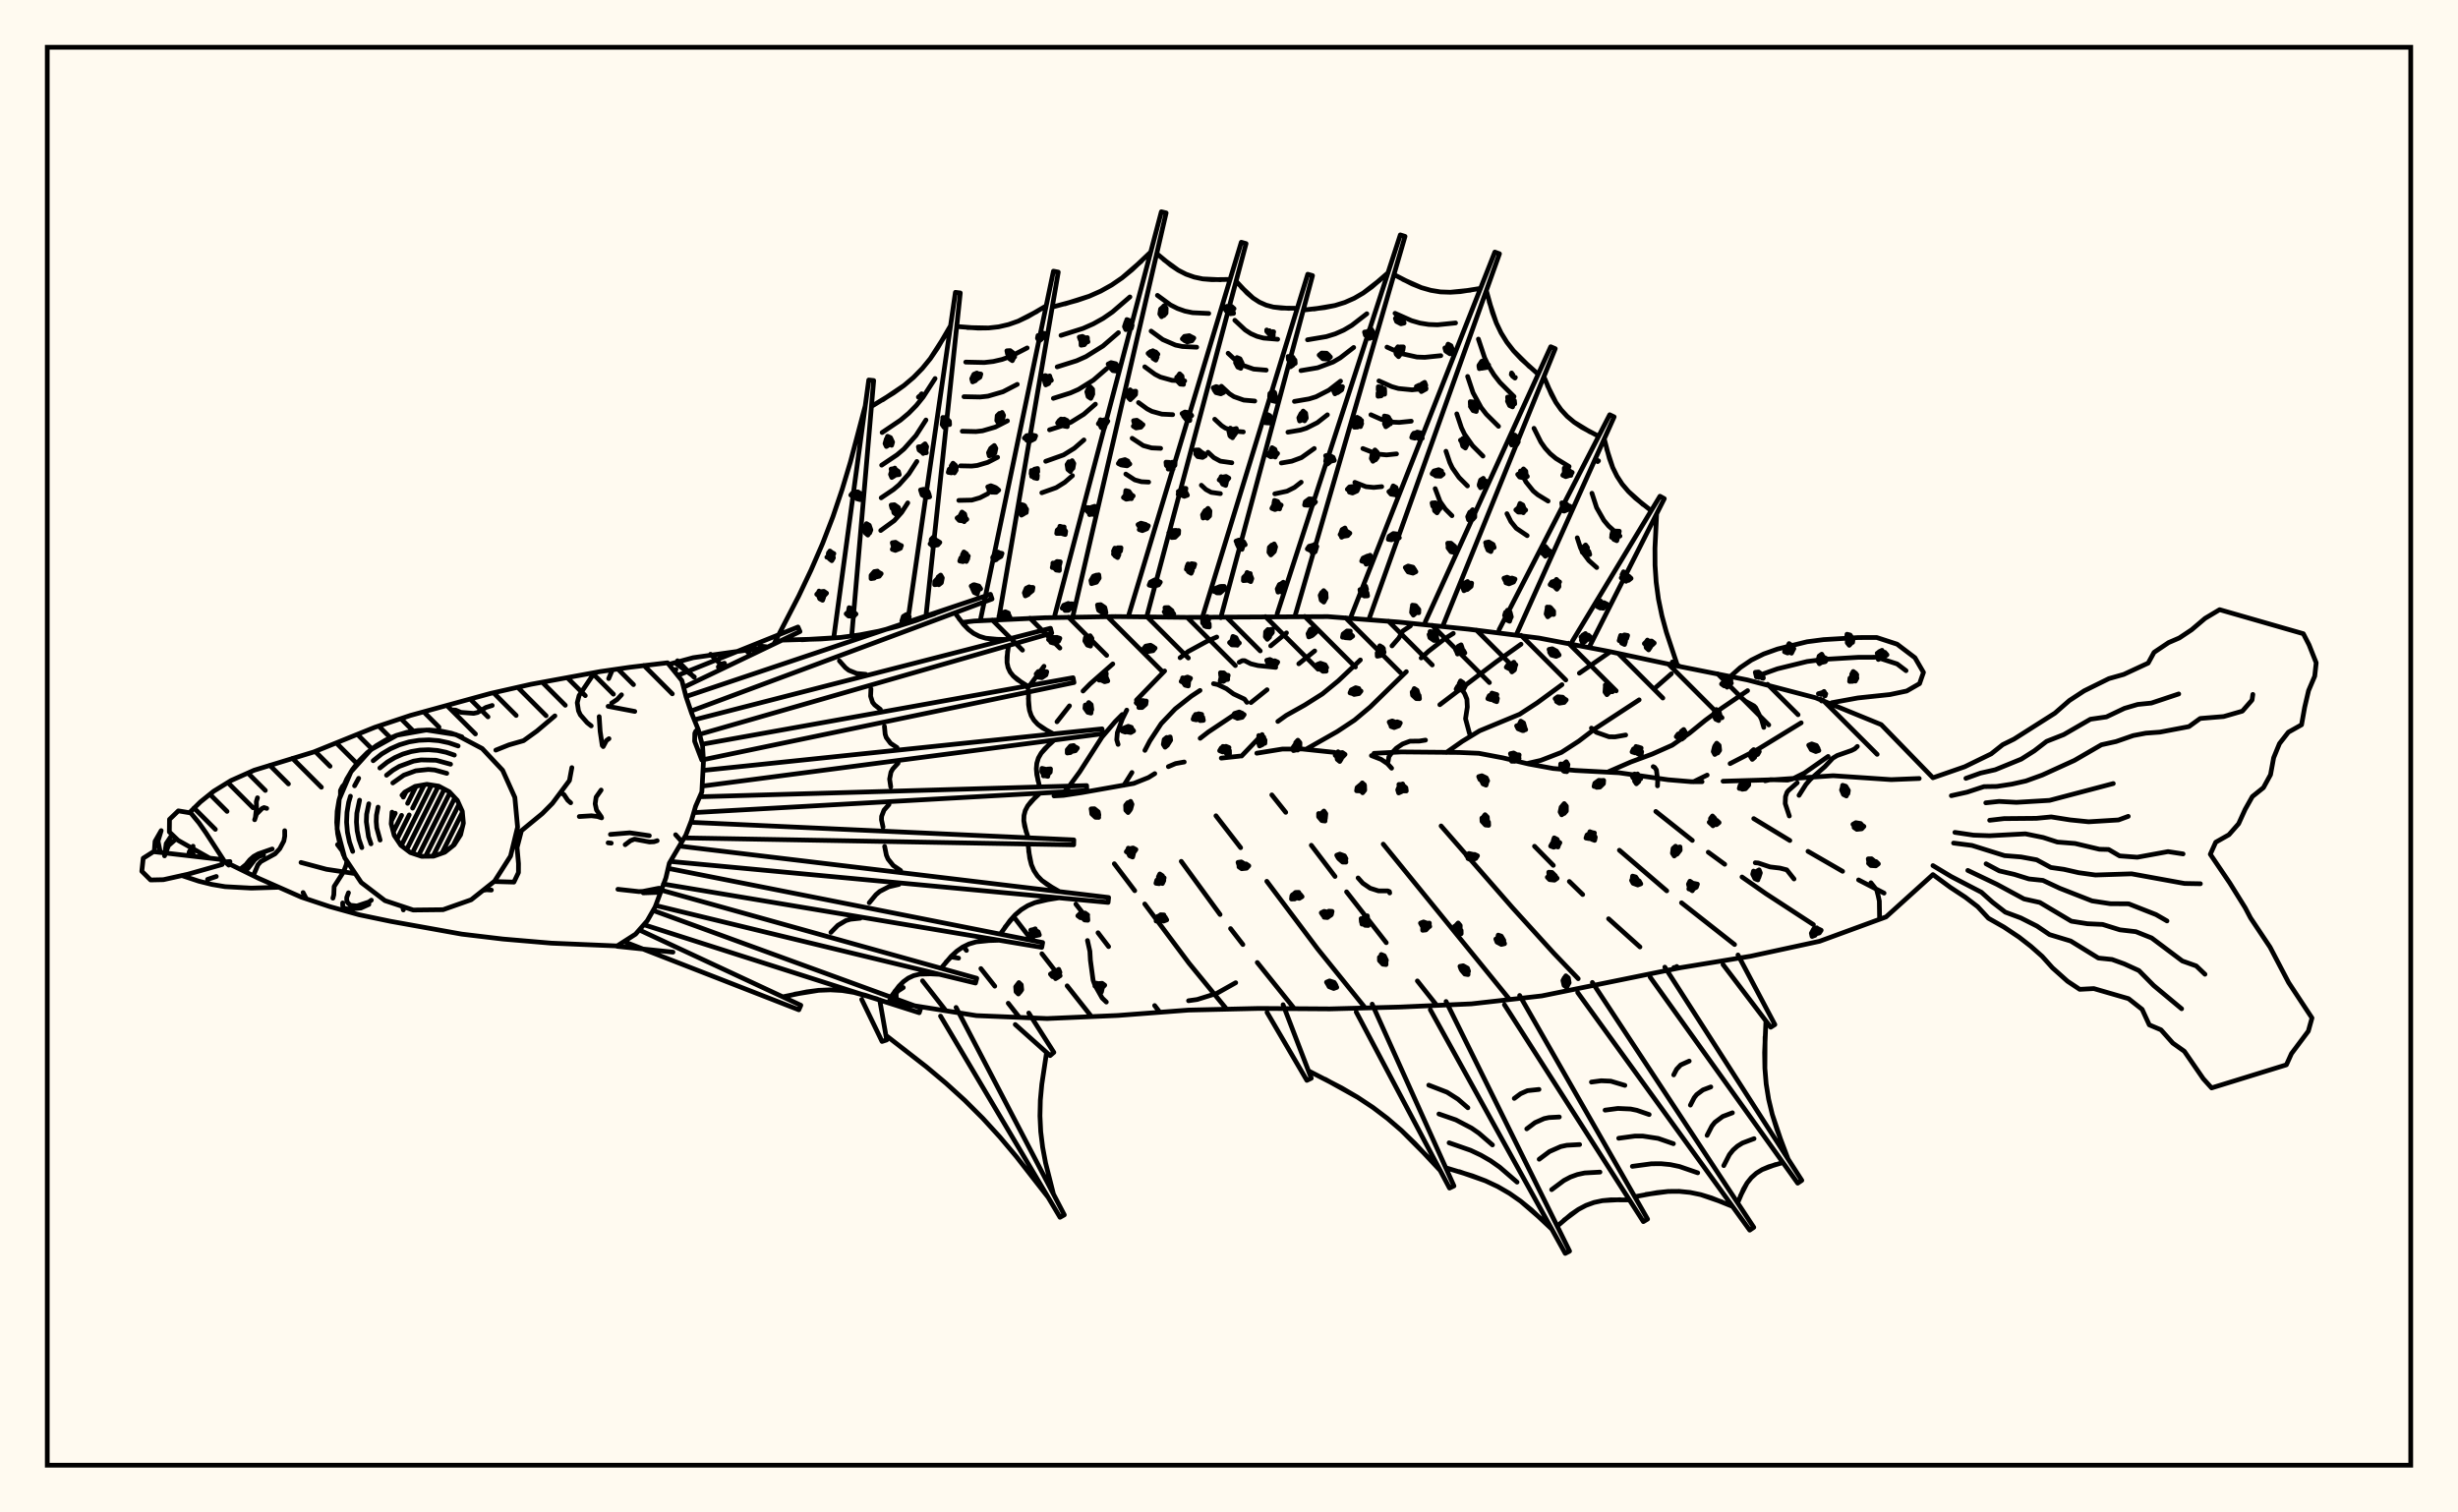 <svg xmlns="http://www.w3.org/2000/svg" width="520" height="320"><rect x="0" y="0" width="520" height="320" fill="floralwhite"/><rect x="10" y="10" width="500" height="300" stroke="black" stroke-width="1" fill="none"/><path stroke="black" stroke-width="1" fill="none" stroke-linecap="round" stroke-linejoin="round" d="
M 141.49 140.56 146.64 139.15 161.66 137.03 
M 203.52 131.7 206.04 131.4 221 130.7 235.97 130.45 250.95 130.62 280.9 130.46 295.83 131.61 310.73 133.13 325.59 135 340.3 137.81 354.95 140.93 369.63 143.85 384.12 147.64 397.98 153.31 408.92 164.56 
M 408.92 185.04 399 194 384.94 199.15 370.3 202.32 355.52 204.74 326.17 210.71 311.29 212.39 296.33 213.06 281.36 213.46 266.38 213.36 251.41 213.71 236.48 214.85 221.52 215.5 206.56 214.88 191.77 212.53 188.19 211.69 
M 142.37 201.45 130.56 200.22 
M 222.98 168.4 225 168.28 228.77 167.71 239.86 165.75 242.96 164.51 244.3 163.68 
M 247.17 162.2 248.7 161.55 250.53 161.22 
M 258.37 160.4 262.26 159.98 
M 265.88 159.36 271.31 158.48 275.5 158.47 282.35 159.19 
M 290.67 159.39 296.43 159.09 308.62 159.2 312.85 159.38 317.92 160.34 323.4 161.64 328.57 162.59 333.29 163.01 342.54 163.5 352.91 164.98 357.82 165.39 360.08 165.39 
M 364.52 165.29 375.51 164.96 387.82 164.12 400.08 164.95 406.02 164.71 
M 142.37 201.45 142.37 201.45 
M 143 141.64 142.57 141.91 
M 195.16 207.51 200.12 213.86 
M 203.82 200.29 204.46 201.09 
M 207.51 204.93 210.45 208.65 
M 213.3 212.26 215.66 215.26 
M 220.86 140.97 217.42 145.6 
M 214.43 193.94 218.19 198.82 
M 220.42 201.79 222.95 205.05 
M 225.76 208.58 230.91 215.09 
M 235.42 140.47 230.62 144.69 229.12 146.21 
M 226.25 149.34 223.61 152.71 
M 227.61 191.3 230.09 194.46 
M 232.29 197.35 234.53 200.28 
M 244.27 212.75 245.37 214.17 
M 257.41 134.78 255.31 135.7 251.37 137.84 249.65 139.16 
M 246.38 141.96 240.42 148.12 
M 237.42 151.17 235.91 152.69 233.13 155.95 228.42 163.3 225.88 166.77 225.13 167.56 
M 235.74 182.75 240.06 188.45 
M 242.18 191.26 251.54 203.79 259.51 213.52 
M 272.16 133.9 268.82 136.65 
M 253.87 146.08 252.03 147.29 248.63 149.98 245.66 153.1 243.25 156.77 242.21 158.76 
M 239.47 163.44 237.77 166.14 
M 249.9 182.24 258.11 193.49 
M 260.33 196.47 262.94 199.84 
M 265.98 203.64 273.83 213.41 
M 278.13 137.72 274.76 140.44 
M 268.05 145.93 264.65 148.65 
M 261.11 151.22 255.62 154.88 253.9 156.21 
M 257.24 172.6 262.46 179.35 
M 268 186.46 278.77 200.79 288.83 213.26 
M 287.79 139.63 283.11 144.06 279.76 146.81 276.02 149.17 272.11 151.36 270.33 152.64 
M 267.01 155.42 262.66 159.96 
M 269.06 168.18 272 171.87 
M 277.41 178.84 282.43 185.44 
M 284.87 188.69 293.27 199.45 
M 299.85 207.54 303.96 212.72 
M 307.45 134.01 305.61 135.16 302.23 137.78 300.65 139.21 
M 297.52 142.11 289.86 149.59 286.56 152.36 282.9 154.78 276.3 158.52 
M 292.63 178.6 319.38 211.48 
M 321.78 136.3 316.5 140.06 304.6 149.1 
M 304.87 174.75 319.98 192.06 328.71 201.67 333.88 207.07 
M 340.69 137.89 334.12 142.43 
M 330.44 144.86 325.17 148.72 321.5 151.11 313.02 154.62 309.32 156.87 305.99 159.21 
M 324.63 179.05 328.61 183.09 
M 332 186.5 334.83 189.26 
M 340.3 194.39 346.94 200.35 
M 353.58 142.56 350.3 145.43 
M 346.77 148.07 337.48 154.15 334.01 156.8 330.32 159.19 325.95 160.88 323.03 161.55 
M 342.59 179.89 352.61 188.48 
M 355.73 191.01 366.96 199.84 
M 369.71 146.12 364.27 149.81 360.75 152.41 357.38 155.15 353.76 157.67 349.52 159.55 345.05 161.2 340.22 163.3 
M 350.29 171.68 358.02 177.81 
M 361.39 180.31 364.87 182.86 
M 368.53 185.55 373.59 189.08 383.64 195.63 
M 381.05 152.93 371.9 158.53 366.01 161.56 
M 361.16 163.99 358.28 165.4 
M 371.01 173.2 378.65 177.83 
M 382.49 180.13 389.81 184.35 
M 393.19 186.17 398.58 188.96 
M 380.59 168.28 382.05 165.97 382.98 164.89 386.05 162.21 387.73 160.41 388.66 159.85 391.68 158.79 392.38 158.44 392.93 157.93 
M 397.64 194.5 397.58 190.64 397.33 189.48 397.03 188.32 395.8 186.77 
M 146.89 143.22 142.78 140.21 
M 301.57 156.59 300.25 156.8 298.29 156.82 296.72 157.41 295.41 158.3 294.24 159.52 293.83 160.1 293.66 161.09 
M 349.74 162.2 350.05 162.36 350.42 162.91 350.69 165.1 350.65 166.27 
M 378.54 172.65 377.67 170.02 377.73 168.55 378.06 167.61 378.38 167.23 380.21 165.62 
M 298.38 132.43 296.76 133.51 295.91 135.02 294.48 136.66 
M 343.92 155.51 341.7 155.9 340.41 155.89 337.71 154.94 336.67 154.05 
M 202.79 202.72 201.13 202.44 
M 238.37 150.24 237.41 152.19 236.38 155.01 236.25 156.53 236.54 157.5 
M 287.31 185.75 288.3 186.86 289.87 187.93 291.63 188.49 293.59 188.49 293.94 188.63 294 188.93 
M 234.05 212.01 233.16 211.15 231.63 208.43 231.25 207.38 230.68 203.17 230.57 201.27 230.06 198.99 
M 373.43 165.2 374.57 164.95 378.17 165.05 379.22 164.8 381.73 163.55 386.75 160.04 
M 290.13 159.87 292.17 160.66 293.52 161.57 294.4 162.53 
M 256.72 144.65 257.58 144.83 259.45 145.71 260.96 146.82 263.29 147.92 263.78 148.6 
M 373.14 153.9 372.65 152.2 371.41 149.71 371.07 149.36 369.25 148.36 368.05 147.33 
M 189.96 212.11 189.6 211 189.59 210.16 189.93 209.69 191.09 208.95 
M 261.42 207.92 257.4 210.18 253.27 211.47 251.44 211.73 
M 269.88 141.2 266.15 140.82 264.61 140.44 263.3 139.77 262.8 139.78 262.16 140.12 
M 310.9 155.26 310.04 152.07 310.42 149.59 310.33 147.94 309.86 146.77 309.07 145.61 
M 371.33 182.54 371.96 182.59 374.45 183.42 376.56 183.67 378 184.04 379.53 185.97 
M 160.81 136.69 162.1 136.84 
M 176.38 134.93 183.79 80.4 184.83 80.51 180.18 134.56 
M 191.97 131.87 202.12 61.85 203.15 61.98 195.87 130.55 
M 207.48 130.86 222.86 57.37 223.88 57.57 211.25 131.11 
M 223.16 130.14 245.69 44.8 246.7 45.05 226.93 130.55 
M 238.84 129.97 262.6 51.25 263.61 51.54 242.59 130.51 
M 254.51 130.15 276.66 58.02 277.67 58.31 258.26 130.69 
M 270.19 129.86 296.24 49.7 297.24 50.01 273.94 130.42 
M 285.89 130.26 316.24 53.33 317.22 53.69 289.59 131.06 
M 301.52 131.59 328.06 73.36 329.02 73.77 305.19 132.54 
M 317.13 133.25 340.54 87.75 341.48 88.2 320.78 134.3 
M 332.65 135.63 351.17 104.99 352.09 105.5 336.2 136.94 
M 353.78 140.06 355.39 141.02 
M 163.79 136.13 168.97 126.11 171.59 120.59 174.02 115 176.21 109.32 178.16 103.55 179.92 97.7 183.05 85.85 
M 184.36 85.99 189.03 83.14 191.23 81.57 193.26 79.85 195.12 77.95 196.81 75.88 198.33 73.65 201.09 68.92 
M 202.4 69.08 206.91 69.42 209.11 69.39 211.27 69.15 213.37 68.66 215.42 67.94 217.42 67 221.32 64.72 
M 222.61 64.97 227.89 63.55 230.44 62.67 232.87 61.59 235.18 60.3 237.38 58.79 239.46 57.09 243.43 53.33 
M 244.71 53.65 247.71 56.13 249.28 57.18 250.92 58.02 252.65 58.63 254.45 59.01 256.33 59.17 260.23 59.12 
M 261.49 59.48 263.83 61.99 265.08 63.05 266.42 63.92 267.86 64.56 269.4 64.97 271.02 65.18 274.45 65.23 
M 275.71 65.6 280.24 65.08 282.42 64.63 284.51 63.98 286.5 63.1 288.39 62 290.2 60.7 293.64 57.72 
M 294.9 58.1 298.75 60.08 300.71 60.86 302.71 61.43 304.74 61.76 306.82 61.83 308.93 61.7 313.2 61.02 
M 314.44 61.48 315.73 66.12 316.56 68.34 317.56 70.43 318.78 72.4 320.21 74.24 321.83 75.96 325.41 79.18 
M 326.62 79.7 328.2 83.41 329.15 85.13 330.25 86.69 331.54 88.09 333.01 89.32 334.64 90.41 338.2 92.3 
M 339.39 92.87 340.47 96.98 341.18 98.92 342.08 100.74 343.18 102.43 344.5 103.98 345.99 105.41 349.32 108.05 
M 350.47 108.69 350.11 115.98 350.13 119.6 350.37 123.19 350.85 126.74 351.58 130.26 352.53 133.76 354.83 140.68 
M 186.73 84.6 191.23 81.57 193.26 79.85 195.12 77.95 196.81 75.88 199.74 71.32 
M 186.62 91.51 190.49 88.9 192.25 87.42 193.85 85.79 195.29 84.01 197.82 80.09 
M 186.52 98.42 189.76 96.24 191.23 95 193.78 92.14 195.89 88.86 
M 186.42 105.33 189.03 103.57 190.21 102.57 192.26 100.27 193.97 97.63 
M 186.32 112.24 189.19 110.15 190.75 108.41 192.04 106.4 
M 204.66 69.3 209.11 69.39 211.27 69.15 213.37 68.66 215.42 67.94 219.38 65.9 
M 204.3 76.61 208.23 76.7 210.13 76.48 211.99 76.05 213.8 75.41 217.3 73.61 
M 203.93 83.93 207.34 84 209 83.82 212.18 82.89 215.21 81.32 
M 203.57 91.24 206.46 91.31 207.86 91.15 210.56 90.36 213.13 89.04 
M 203.2 98.56 205.58 98.61 206.73 98.48 208.94 97.83 211.05 96.75 
M 202.84 105.87 205.59 105.81 207.32 105.31 208.97 104.46 
M 225.27 64.3 230.44 62.67 232.87 61.59 235.18 60.3 237.38 58.79 241.47 55.25 
M 224.46 70.96 229.11 69.49 231.3 68.52 233.38 67.36 235.35 66 239.04 62.82 
M 223.65 77.62 227.78 76.32 229.73 75.45 233.33 73.21 236.61 70.38 
M 222.84 84.28 226.45 83.14 228.16 82.39 231.31 80.43 234.18 77.95 
M 222.03 90.94 225.12 89.96 226.58 89.32 229.29 87.64 231.74 85.51 
M 221.22 97.6 225.01 96.25 227.27 94.85 229.31 93.08 
M 220.4 104.26 223.44 103.18 225.24 102.06 226.88 100.64 
M 246.2 54.93 249.28 57.18 250.92 58.02 252.65 58.63 254.45 59.01 258.26 59.19 
M 244.86 62.49 247.63 64.52 249.11 65.27 250.66 65.82 252.29 66.16 255.72 66.32 
M 243.52 70.05 245.99 71.85 248.68 73.01 250.13 73.31 253.17 73.46 
M 242.18 77.61 244.34 79.19 245.49 79.78 247.96 80.47 250.63 80.59 
M 240.85 85.17 242.7 86.52 243.68 87.03 245.8 87.62 248.09 87.73 
M 239.51 92.73 241.87 94.28 243.64 94.77 245.54 94.86 
M 238.17 100.3 240.06 101.53 241.47 101.92 243 102 
M 262.64 60.78 265.08 63.05 266.42 63.92 267.86 64.56 269.4 64.97 272.72 65.25 
M 261.23 67.76 263.42 69.81 264.62 70.59 265.92 71.16 267.3 71.53 270.3 71.78 
M 259.81 74.74 261.76 76.56 262.83 77.25 265.21 78.09 267.87 78.31 
M 258.39 81.72 260.1 83.31 261.04 83.92 263.12 84.65 265.45 84.85 
M 256.98 88.7 258.44 90.06 259.24 90.58 261.03 91.21 263.03 91.38 
M 255.56 95.68 256.78 96.82 258.17 97.57 260.6 97.91 
M 254.15 102.66 255.12 103.57 256.23 104.17 258.18 104.44 
M 277.99 65.38 282.42 64.63 284.51 63.98 286.5 63.1 288.39 62 291.93 59.25 
M 276.61 71.89 280.59 71.22 282.47 70.64 284.27 69.85 285.97 68.85 289.16 66.38 
M 275.22 78.41 278.76 77.81 282.03 76.59 283.54 75.71 286.38 73.51 
M 273.84 84.93 276.94 84.4 278.4 83.95 281.12 82.56 283.6 80.64 
M 272.46 91.44 275.11 90.99 276.37 90.6 278.7 89.42 280.82 87.76 
M 271.07 97.96 273.28 97.58 275.33 96.82 278.04 94.89 
M 269.69 104.48 272.29 103.92 273.85 103.13 275.27 102.02 
M 296.82 59.13 300.71 60.86 302.71 61.43 304.74 61.76 306.82 61.83 311.06 61.4 
M 295.12 66.29 298.62 67.84 300.42 68.36 302.25 68.65 304.12 68.72 307.93 68.33 
M 293.42 73.44 296.53 74.82 299.76 75.54 301.42 75.6 304.81 75.25 
M 291.72 80.59 294.44 81.8 295.84 82.2 298.72 82.48 301.69 82.18 
M 290.02 87.75 292.35 88.78 294.77 89.32 296.02 89.37 298.56 89.11 
M 288.32 94.9 291.26 96.05 293.32 96.25 295.44 96.03 
M 286.62 102.05 288.97 102.97 290.62 103.13 292.31 102.96 
M 315.05 63.83 316.56 68.34 317.56 70.43 318.78 72.4 320.21 74.24 323.58 77.59 
M 312.76 71.74 314.09 75.72 314.98 77.57 316.06 79.31 317.32 80.93 320.3 83.9 
M 310.48 79.65 311.63 83.1 313.34 86.22 314.43 87.63 317.02 90.2 
M 308.19 87.56 309.17 90.49 309.82 91.85 311.55 94.32 313.73 96.5 
M 305.9 95.47 306.71 97.87 307.24 98.99 308.66 101.02 310.45 102.81 
M 303.62 103.38 304.66 106.13 305.77 107.71 307.17 109.11 
M 327.38 81.59 329.15 85.13 330.25 86.69 331.54 88.09 333.01 89.32 336.39 91.38 
M 324.52 90.62 325.98 93.54 326.89 94.83 327.95 95.99 329.16 97 331.95 98.7 
M 321.66 99.65 322.81 101.95 324.36 103.88 325.32 104.68 327.51 106.02 
M 318.8 108.68 319.64 110.36 320.77 111.77 323.08 113.33 
M 339.89 94.95 341.18 98.92 342.08 100.74 343.18 102.43 344.5 103.98 347.62 106.76 
M 336.78 104.36 337.77 107.41 339.31 110.1 340.31 111.29 342.71 113.42 
M 333.67 113.78 334.36 115.9 334.84 116.87 336.13 118.6 337.79 120.08 
M 143.37 142.9 168.82 132.66 169.24 133.62 144.62 145.42 
M 145.13 147.37 209.53 125.74 209.87 126.73 146.16 150.45 
M 146.88 152.29 222.23 132.93 222.51 133.94 147.99 155.37 
M 148.54 157.47 227.01 143.39 227.21 144.41 148.8 160.73 
M 148.77 163 233.14 154.21 233.26 155.24 148.57 166.32 
M 148.04 168.58 229.88 166.21 229.92 167.26 146.77 171.93 
M 146.15 173.98 227.17 177.7 227.14 178.75 144.75 177.28 
M 143.74 179.01 234.53 189.89 234.42 190.93 141.81 182.26 
M 141.34 183.72 220.58 199.42 220.39 200.44 140.35 187.04 
M 139.84 188.32 206.64 206.98 206.37 207.99 138.7 191.58 
M 138.17 192.63 194.8 213.28 194.47 214.27 136.21 195.64 
M 135.24 196.75 169.42 212.69 169 213.65 132 199.22 
M 165.45 135.43 173.73 135.19 177.83 134.87 181.89 134.33 185.91 133.55 189.87 132.53 193.8 131.29 201.57 128.42 
M 202.01 129.66 203.84 132.11 204.85 133.15 205.96 134 207.18 134.62 208.52 135.03 209.96 135.24 213.02 135.3 
M 213.36 136.57 213.03 139.03 213.04 140.18 213.26 141.24 213.7 142.19 214.37 143.03 215.23 143.79 217.33 145.12 
M 217.58 146.42 217.6 149.07 217.79 150.3 218.16 151.41 218.75 152.39 219.55 153.25 220.53 154 222.86 155.28 
M 223.01 156.59 221.05 158.39 220.26 159.36 219.68 160.38 219.34 161.49 219.24 162.66 219.34 163.9 219.94 166.5 
M 220 167.82 218.15 169.57 217.42 170.5 216.9 171.49 216.63 172.54 216.59 173.65 216.77 174.82 217.52 177.26 
M 217.48 178.57 217.84 181.55 218.19 182.93 218.73 184.19 219.47 185.31 220.42 186.29 221.55 187.15 224.15 188.65 
M 224.02 189.96 220.55 190.52 218.93 190.98 217.42 191.62 216.04 192.48 214.79 193.54 213.66 194.79 211.61 197.64 
M 211.37 198.93 208.06 199.04 206.49 199.28 205.01 199.72 203.65 200.38 202.39 201.26 201.22 202.34 199.08 204.87 
M 198.74 206.14 195.89 206 194.54 206.11 193.29 206.42 192.15 206.95 191.11 207.71 190.16 208.67 188.44 210.96 
M 188.02 212.2 183.11 210.58 180.65 209.97 178.17 209.57 175.68 209.43 173.18 209.53 170.66 209.86 165.6 210.91 
M 169.6 135.36 177.83 134.87 181.89 134.33 185.91 133.55 189.87 132.53 197.69 129.9 
M 202.9 130.92 204.85 133.15 205.96 134 207.18 134.62 208.52 135.03 211.47 135.31 
M 177.58 139.82 178.85 141.26 179.57 141.82 181.24 142.49 183.15 142.67 
M 213.15 137.82 213.04 140.18 213.26 141.24 213.7 142.19 214.37 143.03 216.24 144.47 
M 184.25 145.76 184.18 147.3 184.6 148.6 185.04 149.15 186.25 150.09 
M 217.56 147.77 217.79 150.3 218.16 151.41 218.75 152.39 219.55 153.25 221.66 154.66 
M 187.11 153.69 187.26 155.34 187.5 156.06 188.4 157.26 189.77 158.17 
M 221.99 157.48 220.26 159.36 219.68 160.38 219.34 161.49 219.24 162.66 219.6 165.19 
M 189.99 161.47 188.87 162.69 188.49 163.36 188.2 164.84 188.44 166.48 
M 219.03 168.68 217.42 170.5 216.9 171.49 216.63 172.54 216.59 173.65 217.1 176.03 
M 188.07 170.21 187.02 171.4 186.51 172.72 186.48 173.44 186.81 174.99 
M 217.62 180.09 218.19 182.93 218.73 184.19 219.47 185.31 220.42 186.29 222.82 187.92 
M 187.15 179.09 187.52 180.94 187.87 181.75 188.97 183.12 190.53 184.18 
M 222.26 190.2 218.93 190.98 217.42 191.62 216.04 192.48 214.79 193.54 212.61 196.18 
M 190.17 187.12 188 187.63 186.12 188.6 185.31 189.29 183.89 191.01 
M 209.7 198.95 206.49 199.28 205.01 199.72 203.65 200.38 202.39 201.26 200.13 203.57 
M 182 194.27 179.91 194.49 178.96 194.77 177.25 195.78 175.78 197.27 
M 197.3 206.03 194.54 206.11 193.29 206.42 192.15 206.95 191.11 207.71 189.28 209.78 
M 185.57 211.35 180.65 209.97 178.17 209.57 175.68 209.43 173.18 209.53 168.14 210.34 
M 217.64 214.33 222.95 222.66 222.15 223.34 214.78 216.77 
M 202.26 213.15 225.16 257.04 224.25 257.55 198.97 214.98 
M 186.1 211.53 187.59 220.03 186.6 220.35 182.3 211.46 
M 221.41 222.68 220.4 229.41 220.09 232.76 220.01 236.1 220.17 239.43 220.58 242.75 221.2 246.06 222.87 252.66 
M 221.72 253.3 215.04 244.74 211.56 240.6 207.93 236.62 204.12 232.82 200.13 229.19 195.99 225.72 187.42 219.06 
M 367.68 202.05 375.48 216.78 374.6 217.34 364.51 204.07 
M 352.2 204.62 381.18 249.74 380.31 250.33 349.09 206.73 
M 336.87 207.86 371.02 259.68 370.16 260.27 333.77 210 
M 321.49 210.62 348.55 257.93 347.66 258.47 318.27 212.57 
M 305.92 211.89 332.05 264.71 331.13 265.19 302.59 213.64 
M 290.29 212.45 307.59 250.92 306.65 251.37 286.91 214.11 
M 271.44 212.57 277.41 228.13 276.47 228.58 268.05 214.2 
M 373.59 216.01 373.31 222.72 373.37 226.04 373.64 229.33 374.16 232.57 374.93 235.78 375.91 238.95 378.28 245.23 
M 377.19 245.97 374.17 246.86 372.79 247.46 371.56 248.22 370.5 249.17 369.6 250.3 368.84 251.6 367.61 254.5 
M 366.53 255.25 362.06 253.45 359.81 252.76 357.54 252.29 355.24 252.06 352.92 252.08 350.57 252.32 345.84 253.2 
M 344.72 253.88 340.86 253.85 339.01 254.03 337.23 254.41 335.53 255.03 333.92 255.88 332.38 256.93 329.44 259.42 
M 328.27 260.04 323.97 255.99 321.71 254.15 319.34 252.49 316.85 251.05 314.24 249.83 311.51 248.79 305.86 247.07 
M 304.68 247.65 299.29 241.89 296.48 239.18 293.53 236.64 290.44 234.3 287.19 232.15 283.82 230.18 276.82 226.57 
M 373.41 219.37 373.37 226.04 373.64 229.33 374.16 232.57 374.93 235.78 377.05 242.1 
M 375.65 246.38 372.79 247.46 371.56 248.22 370.5 249.17 369.6 250.3 368.2 253.02 
M 371.08 240.91 368.62 241.84 367.56 242.5 366.65 243.31 365.87 244.28 364.67 246.62 
M 366.5 235.44 364.45 236.22 362.79 237.45 362.15 238.26 361.14 240.22 
M 361.93 229.97 360.27 230.6 358.94 231.59 358.42 232.24 357.61 233.82 
M 357.36 224.5 355.56 225.31 354.7 226.22 354.08 227.42 
M 364.3 254.31 359.81 252.76 357.54 252.29 355.24 252.06 352.92 252.08 348.21 252.71 
M 359.16 248.14 355.3 246.81 353.35 246.4 351.37 246.21 349.37 246.23 345.33 246.77 
M 354.02 241.98 350.79 240.86 347.5 240.36 345.83 240.37 342.44 240.83 
M 348.89 235.81 346.28 234.91 344.96 234.64 342.28 234.52 339.56 234.88 
M 343.75 229.64 340.77 228.75 338.74 228.66 336.67 228.94 
M 342.78 253.82 339.01 254.03 337.23 254.41 335.53 255.03 333.92 255.88 330.89 258.14 
M 338.48 247.99 335.24 248.17 333.7 248.5 332.24 249.03 330.86 249.76 328.26 251.7 
M 334.18 242.16 331.47 242.31 330.18 242.59 327.8 243.64 325.62 245.27 
M 329.88 236.33 327.69 236.45 326.66 236.67 324.74 237.52 322.99 238.84 
M 325.58 230.5 323.14 230.76 321.68 231.41 320.35 232.4 
M 326.14 257.98 321.71 254.15 319.34 252.49 316.85 251.05 314.24 249.83 308.71 247.89 
M 320.94 250.11 317.28 246.95 315.33 245.58 313.28 244.4 311.12 243.38 306.56 241.79 
M 315.74 242.24 312.86 239.75 311.32 238.68 308 236.94 304.41 235.69 
M 310.54 234.38 308.44 232.56 306.13 231.09 302.26 229.59 
M 302.01 244.74 296.48 239.18 293.53 236.64 290.44 234.3 287.19 232.15 280.34 228.34 
M 408.92 164.56 415.66 162.22 421.24 159.5 423.68 157.56 426.07 156.38 434.72 150.89 437.79 148.21 440.91 146.17 446.15 143.58 449.29 142.69 454.46 140.29 455.7 138.02 458.77 135.96 461.04 134.98 463.64 133.25 466.49 130.83 469.57 128.99 487.28 134.08 488.49 136.43 490 140.23 489.69 143.06 488.39 146.11 487.56 149.65 486.9 153.35 484.11 154.92 482.23 157.33 481 160.33 480.34 163.91 478.84 166.65 476.49 168.54 474.96 171.26 473.59 174.28 471.54 176.61 468.75 178.19 467.6 180.74 471.71 186.8 474.98 192.06 476.11 194.21 480.24 200.39 484.17 207.89 489.11 215.38 488.33 218.17 484.77 222.92 483.7 225.29 467.87 230.18 466.11 228.23 462.11 222.43 459.67 220.7 457.17 217.89 454.69 216.84 453.18 213.56 450.3 211.29 442.95 209.16 439.97 209.32 437.39 207.61 434.21 204.77 432.03 202.34 429.65 200.23 427.16 198.29 423.95 196.15 420.66 194.28 418.4 191.84 415.77 189.83 412.58 187.73 408.92 185.04 
M 415.89 164.68 418.98 163.57 422.1 162.86 427.61 160.61 430.37 158.86 432.96 156.86 436.59 155.43 442.24 152.17 445.62 151.68 449.43 149.87 452.25 149.04 455.13 148.75 460.92 146.82 
M 412.81 168.35 416.16 167.6 419.72 166.43 422.43 166.39 425.63 165.9 428.6 165.23 432.05 163.98 438.86 160.88 444.56 157.58 447.67 156.89 451.29 155.63 453.95 155.12 456.94 154.9 463.08 153.73 465.46 152.01 470.43 151.6 474.38 150.46 476.43 148.11 476.6 146.92 
M 420.1 169.86 422.91 169.56 426.57 169.76 433.6 169.34 447.08 165.78 
M 420.92 173.55 423.95 173.2 430.79 173.14 433.95 172.84 437.94 173.47 441.85 173.87 448.18 173.48 450.24 172.72 
M 413.56 176.11 417.51 176.7 420.91 176.82 428.48 176.42 432.24 177.19 435.25 178.16 438.99 178.46 444.14 179.68 446.09 179.73 448.41 181.09 452.16 181.37 458.66 180.18 461.84 180.67 
M 413.28 178.37 417.17 178.87 424.07 181.03 427.57 181.31 430.87 181.92 433.87 183.54 436.63 183.93 439.75 184.64 443.29 185.13 450.95 184.88 462.15 186.92 465.5 186.98 
M 420.16 182.76 422.97 184.26 426.14 185 429.23 185.96 432.19 186.27 435.76 187.94 442.58 190.61 446.43 191.2 450.33 191.23 456.12 193.51 458.44 194.85 
M 416.3 184.16 422.44 187.09 428.18 190.19 431.53 190.94 438.19 194.9 441.6 195.44 444.81 195.59 448.47 196.73 451.85 197.12 455.19 198.45 461.68 203.32 464.63 204.37 466.47 206.13 
M 408.92 183.14 412.79 185.46 419.16 188.77 421.54 190.9 424.23 192.99 427.5 194.21 430.95 195.95 433.59 197.74 438.07 199.1 443.92 202.7 446.82 203 449.41 203.94 452.5 205.35 455.62 208.51 461.53 213.43 
M 366.1 143.09 368.17 141.24 370.5 139.66 373.13 138.36 376.01 137.33 382.3 135.78 385.77 135.33 393.16 134.89 397.02 134.88 401.34 136.29 405.12 139.16 406.92 142.26 406.09 144.64 403.38 146.2 399.83 146.95 393.03 147.67 387.51 148.68 
M 371.81 143.19 373.13 142.54 376.01 141.51 382.3 139.96 385.77 139.51 393.16 139.07 397.02 139.06 401.34 140.47 403.23 141.9 
M 40.08 171.95 42.39 169.67 45.2 167.41 48.86 165.15 53.77 162.96 66.41 159.09 79.27 153.89 86.85 151.36 103.75 146.72 112.32 144.78 126.96 142.09 133.29 141.17 141.22 140.23 144.26 144 145.14 147.42 146.31 150.88 147.73 154.39 148.63 157.81 148.82 161.11 148.48 167.56 147.16 170.59 146.26 173.68 145.07 176.73 141.6 182.63 140.87 185.75 138.61 191.87 136.92 194.83 134.46 197.64 130.56 200.14 116.65 199.55 106.42 198.68 97.7 197.64 82.63 194.93 76 193.55 69.68 191.79 63.76 189.82 54.71 185.83 47.21 182.15 
M 120.98 162.41 120.47 165.14 116.86 169.98 114.73 172.13 110.31 175.76 109.39 179.31 109.69 182.72 109.68 184.62 108.72 186.63 104.53 186.51 
M 75.17 184.84 69.06 183.92 63.68 182.48 
M 44.33 181.55 37.69 177.8 35.83 176.02 35.86 173.36 37.73 171.56 40.36 172 42.09 174.09 43.56 176.19 47.34 182.01 
M 47 182.91 39.73 184.97 34.56 186.12 31.86 186.18 30 184.33 30.3 181.58 32.48 180.19 46.98 181.87 
M 72.92 181.48 71.31 175.38 71.77 169.09 74.25 163.29 78.47 158.6 83.99 155.55 90.2 154.45 96.43 155.42 102.01 158.37 106.33 162.97 108.92 168.72 109.5 175 108.01 181.13 104.62 186.44 99.68 190.37 93.73 192.47 87.42 192.54 81.44 190.55 76.42 186.72 72.92 181.48 
M 72.69 180.94 71.92 178.69 71.43 176.37 71.23 174 71.33 171.63 71.72 169.29 72.4 167.01 73.35 164.84 74.57 162.8 76.03 160.92 77.71 159.24 79.58 157.79 81.62 156.57 83.8 155.62 86.07 154.94 88.41 154.55 90.79 154.45 93.15 154.65 95.48 155.13 97.72 155.9 
M 74.62 180.14 73.93 178.14 73.5 176.07 73.32 173.96 73.41 171.85 73.76 169.76 74.14 168.46 
M 75.01 166.26 75.88 164.67 
M 78.95 160.95 80.76 159.51 82.58 158.43 84.51 157.58 86.54 156.97 88.63 156.63 90.74 156.54 92.85 156.71 94.92 157.15 96.92 157.83 
M 76.55 179.34 75.94 177.58 75.56 175.77 75.41 173.92 75.49 172.06 76.07 169.3 
M 80.36 162.49 81.94 161.24 83.53 160.29 85.23 159.54 87.01 159.01 88.84 158.7 90.7 158.63 92.55 158.78 94.37 159.16 96.12 159.76 
M 78.48 178.54 77.96 177.03 77.5 173.87 77.56 172.28 78.02 170.06 
M 81.77 164.02 83.12 162.96 84.49 162.14 87.48 161.04 89.06 160.78 92.25 160.85 95.32 161.69 
M 80.41 177.74 79.7 175.16 79.59 173.83 79.64 172.49 79.98 170.77 
M 83.1 165.65 85.44 164 87.95 163.08 90.61 162.8 91.95 162.91 94.52 163.62 
M 83.4 176.76 82.76 174.32 82.94 171.83 
M 85.04 168.25 85.62 167.61 87.83 166.38 90.31 165.94 92.81 166.33 95.04 167.51 96.76 169.35 97.8 171.65 98.03 174.16 97.44 176.62 96.08 178.74 94.1 180.31 91.73 181.15 89.2 181.18 86.81 180.38 84.8 178.85 83.4 176.76 
M 85.93 167.44 85.32 168.66 
M 83.62 172.06 82.8 173.69 
M 88.04 166.35 86.23 169.97 
M 84.96 172.51 83.21 176.01 
M 89.76 166.04 87.29 170.98 
M 86.57 172.42 83.97 177.61 
M 91.3 166.1 84.89 178.92 
M 92.75 166.32 86.02 179.78 
M 94 166.96 87.22 180.52 
M 95.2 167.69 88.56 180.97 
M 96.23 168.78 90.03 181.17 
M 97.12 170.13 91.6 181.16 
M 97.82 171.86 93.48 180.53 
M 97.85 174.94 95.85 178.92 
M 41.04 170.95 45.56 175.47 
M 44.41 168.05 48.03 171.67 
M 48.19 165.56 53.52 170.9 
M 52.44 163.55 56.13 167.24 
M 57.08 161.92 61.02 165.86 
M 61.87 160.44 67.99 166.56 
M 66.68 158.98 69.82 162.12 
M 71.16 157.2 75.67 161.71 
M 75.62 155.39 78.7 158.47 
M 80.11 153.61 82.74 156.24 
M 84.81 152.04 87.66 154.9 
M 89.65 150.62 92.87 153.84 
M 94.59 149.3 100.58 155.29 
M 99.49 147.92 103.24 151.67 
M 104.41 146.57 109.2 151.37 
M 109.52 145.41 115.53 151.43 
M 114.71 144.34 119.59 149.22 
M 120.01 143.38 123.82 147.18 
M 125.3 142.4 129.77 146.87 
M 130.71 141.54 134.02 144.85 
M 136.23 140.79 142.23 146.8 
M 72.59 167.16 72.54 167.25 
M 127.17 167.16 126.11 168.66 125.91 170.07 126.19 171.37 127.2 172.82 
M 56.43 171.04 55.86 170.86 55.43 171.06 54.27 172.23 53.87 173.44 
M 122.55 172.76 125.14 172.6 126.39 172.75 127.28 173.04 
M 139.99 187.95 139.33 187.94 136.01 188.6 135.16 188.64 130.72 188.15 
M 54.47 168.79 54.23 169.61 54.27 170.8 54.03 172.96 
M 85.16 191.78 85.33 192.52 
M 51.77 184.39 52.47 183.73 53.91 181.87 54.71 181.25 55.76 180.87 
M 71.4 178.71 72.62 180.33 
M 73.38 182.17 73.25 182.96 72.66 184.49 70.69 187.56 70.62 189.32 70.43 190.03 
M 134.29 150.52 128.65 149.44 
M 72.49 191.04 72.51 191.71 72.71 192.1 73.67 192.36 76.34 192.12 78.04 191.35 
M 137.37 176.81 133.23 176.2 129.14 176.54 
M 128.65 178.32 129.31 178.39 
M 117.39 151.46 113.59 154.67 110.76 156.71 107.66 157.6 104.89 158.71 
M 73.72 188.89 73.35 189.88 73.35 190.44 73.52 190.96 74.11 191.53 75.51 191.68 78.04 190.84 78.56 190.46 
M 103.95 188.32 102.94 188.25 102.16 188.39 
M 139.65 188.79 136.08 188.91 
M 50.81 183.92 52.02 182.94 52.84 181.93 53.68 181.19 54.64 180.66 57.59 179.63 
M 129.56 141.71 128.77 143.57 
M 104.13 149.26 102.79 149.68 101.02 150.75 100.19 150.93 97.52 150.72 96.39 150.24 95.64 150.21 
M 131.48 147 130.54 148.01 129.39 148.77 
M 53.58 185.28 54.57 182.97 55.16 182.3 58.19 180.65 59.19 179.56 60.05 177.93 60.24 176.9 60.23 175.75 
M 126.76 151.62 126.96 154.71 127.41 157.73 
M 128.83 156.29 128.3 156.67 127.61 157.96 
M 64.81 190.17 64.12 188.84 
M 118.55 167.89 118.95 167.89 119.31 168.11 120.11 169.31 120.73 169.85 
M 125.76 142.32 122.51 147.16 122.12 148.68 122.38 150.39 122.77 151.24 124.21 152.89 125.08 153.58 
M 142.93 176.61 144.27 178.1 
M 139.03 177.87 138.36 178.09 137.4 178.14 134.23 177.54 133.38 177.87 132.26 178.72 
M 73.06 165.7 72.43 166.43 72.02 167.26 72.03 168.48 
M 148.47 160.8 146.95 156.82 146.99 155.15 147.21 154.67 147.71 154.34 
M 47.29 182.07 48.39 183.04 
M 36.42 176.58 35.16 178.48 34.81 181.08 35.64 178.9 37.31 177.44 
M 46.99 182.39 48.65 182.28 
M 39.87 181.05 40.05 180.19 40.85 179.04 40.67 180.15 41.03 181.17 
M 32.64 180.2 32.8 178.01 34.1 175.74 33.43 177.97 33.91 180.32 
M 38.45 185.24 42.07 186.44 44.85 187.13 47.63 187.6 53.16 187.9 58.8 187.73 
M 43.91 186.06 45.76 185.44 
M 143.34 139.8 146.8 143.26 
M 150.32 138.42 152.69 140.79 
M 157.72 137.46 158.57 138.32 
M 209.93 131.18 216.31 137.56 
M 217.89 130.78 224.22 137.12 
M 226.03 130.57 234.12 138.66 
M 234.29 130.47 246.07 142.25 
M 242.69 130.51 251.4 139.22 
M 251.15 130.62 261.35 140.82 
M 259.57 130.68 266.61 137.72 
M 267.71 130.46 278.85 141.6 
M 276.02 130.42 286.74 141.13 
M 284.68 130.72 296.26 142.3 
M 293.72 131.41 303 140.69 
M 302.97 132.3 315.09 144.42 
M 312.33 133.3 320.42 141.39 
M 321.8 134.42 331.25 143.87 
M 331.83 136.09 341.91 146.17 
M 342.34 138.24 351.78 147.69 
M 352.96 140.5 364.31 151.86 
M 363.37 142.56 374.19 153.38 
M 373.94 144.78 380.39 151.22 
M 385.62 148.1 397.12 159.6 
M 244 136.86 243.57 137.4 242.55 137.59 241.95 137.25 242.38 136.71 243.4 136.51 244 136.86 
M 242.31 137.49 242.75 136.95 243.78 136.77 244.37 137.13 243.93 137.67 242.9 137.84 242.31 137.49 
M 230.71 136.7 230.05 136.49 229.5 135.6 229.62 134.92 230.27 135.13 230.82 136.02 230.71 136.7 
M 230.39 136.57 230 136.01 230.12 134.97 230.62 134.5 231.01 135.07 230.9 136.1 230.39 136.57 
M 232.52 143.9 232.59 143.21 233.35 142.5 234.04 142.47 233.97 143.15 233.21 143.87 232.52 143.9 
M 232.49 143.14 233.16 142.97 234.09 143.43 234.36 144.07 233.69 144.24 232.75 143.78 232.49 143.14 
M 254.84 132.46 254.55 131.83 254.84 130.83 255.42 130.45 255.71 131.08 255.42 132.08 254.84 132.46 
M 254.4 131.14 255.09 131.21 255.81 131.96 255.84 132.65 255.15 132.59 254.43 131.83 254.4 131.14 
M 249.88 144.18 250.23 143.58 251.22 143.25 251.86 143.51 251.5 144.1 250.51 144.44 249.88 144.18 
M 250.19 143.42 250.86 143.59 251.45 144.45 251.38 145.14 250.71 144.97 250.12 144.11 250.19 143.42 
M 233.97 129.62 233.29 129.7 232.42 129.11 232.25 128.44 232.93 128.37 233.8 128.95 233.97 129.62 
M 233.89 129.19 233.2 129.27 232.34 128.67 232.18 128 232.86 127.93 233.72 128.52 233.89 129.19 
M 245.47 123.17 245.09 123.75 244.09 124.04 243.46 123.75 243.84 123.17 244.84 122.88 245.47 123.17 
M 244.97 122.85 244.71 123.49 243.78 123.96 243.11 123.8 243.37 123.16 244.3 122.68 244.97 122.85 
M 242.5 148.32 242.4 149 241.62 149.69 240.93 149.69 241.02 149.01 241.81 148.32 242.5 148.32 
M 242.45 148.69 241.92 149.14 240.88 149.14 240.36 148.69 240.88 148.24 241.92 148.24 242.45 148.69 
M 248.32 129.9 247.71 130.23 246.69 129.99 246.29 129.44 246.9 129.11 247.91 129.35 248.32 129.9 
M 248.07 129.89 247.38 129.91 246.57 129.25 246.45 128.57 247.15 128.55 247.95 129.21 248.07 129.89 
M 258.13 144.1 258.29 143.42 259.14 142.82 259.83 142.88 259.67 143.55 258.81 144.16 258.13 144.1 
M 259.73 143.76 259.04 143.73 258.27 143.02 258.19 142.34 258.89 142.36 259.65 143.07 259.73 143.76 
M 246.44 157.68 246.34 157 246.9 156.12 247.56 155.92 247.66 156.6 247.1 157.48 246.44 157.68 
M 246.81 156.03 247.17 156.61 247.01 157.65 246.48 158.09 246.11 157.5 246.28 156.47 246.81 156.03 
M 252.91 151.16 253.6 151.11 254.44 151.73 254.58 152.41 253.9 152.46 253.06 151.83 252.91 151.16 
M 254.23 151.15 254 151.8 253.09 152.31 252.41 152.17 252.65 151.52 253.56 151.01 254.23 151.15 
M 261.17 151.66 261.59 151.1 262.6 150.87 263.21 151.2 262.8 151.76 261.78 151.98 261.17 151.66 
M 262.8 150.91 262.43 151.5 261.44 151.81 260.8 151.54 261.17 150.95 262.16 150.64 262.8 150.91 
M 262.19 136.05 261.65 136.48 260.61 136.44 260.11 135.96 260.65 135.53 261.69 135.57 262.19 136.05 
M 261.76 136.52 261.12 136.25 260.66 135.32 260.83 134.65 261.47 134.92 261.93 135.85 261.76 136.52 
M 269.86 140.62 269.19 140.8 268.25 140.34 267.98 139.71 268.65 139.53 269.58 139.99 269.86 140.62 
M 268.3 140.67 268.68 140.09 269.68 139.8 270.31 140.09 269.93 140.67 268.93 140.96 268.3 140.67 
M 260.11 159.47 259.42 159.39 258.72 158.62 258.71 157.93 259.39 158.01 260.09 158.78 260.11 159.47 
M 260 158.17 259.65 158.77 258.66 159.09 258.02 158.83 258.37 158.24 259.36 157.91 260 158.17 
M 267.84 134.74 267.82 134.05 268.49 133.24 269.17 133.13 269.18 133.82 268.52 134.63 267.84 134.74 
M 268.23 133.19 268.65 133.73 268.59 134.78 268.11 135.27 267.69 134.72 267.75 133.68 268.23 133.19 
M 242.94 111.25 242.63 111.87 241.67 112.27 241.01 112.05 241.32 111.43 242.29 111.03 242.94 111.25 
M 242.77 111.54 242.14 111.84 241.14 111.57 240.75 111 241.37 110.69 242.38 110.96 242.77 111.54 
M 250.98 120.46 251.19 119.8 252.08 119.26 252.76 119.37 252.55 120.03 251.66 120.58 250.98 120.46 
M 251.34 119.32 251.94 119.68 252.26 120.67 251.99 121.3 251.4 120.95 251.08 119.96 251.34 119.32 
M 230.92 123.49 230.79 122.81 231.32 121.91 231.97 121.68 232.1 122.36 231.57 123.26 230.92 123.49 
M 231.3 123.37 231.21 122.68 231.79 121.81 232.45 121.62 232.54 122.31 231.97 123.18 231.3 123.37 
M 271.02 125.21 270.7 124.6 270.93 123.59 271.49 123.18 271.81 123.79 271.58 124.81 271.02 125.21 
M 271.3 123.4 271.47 124.07 271.01 125.01 270.37 125.28 270.2 124.61 270.66 123.67 271.3 123.4 
M 278.7 140.57 279.34 140.32 280.33 140.66 280.67 141.26 280.03 141.52 279.04 141.17 278.7 140.57 
M 278.91 140.72 279.6 140.68 280.43 141.32 280.56 142 279.87 142.03 279.05 141.39 278.91 140.72 
M 280.03 124.96 280.5 125.46 280.56 126.5 280.13 127.04 279.65 126.54 279.6 125.5 280.03 124.96 
M 279.62 125.35 280.17 125.77 280.39 126.79 280.06 127.39 279.51 126.98 279.29 125.96 279.62 125.35 
M 263.82 121.12 264.44 121.44 264.83 122.41 264.6 123.06 263.99 122.75 263.6 121.78 263.82 121.12 
M 264.5 121.35 264.46 122.04 263.73 122.79 263.04 122.85 263.08 122.16 263.81 121.41 264.5 121.35 
M 278.56 133 278.47 133.69 277.7 134.39 277.01 134.41 277.09 133.72 277.86 133.02 278.56 133 
M 277.84 132.91 278 133.58 277.52 134.51 276.88 134.76 276.72 134.09 277.2 133.17 277.84 132.91 
M 225.32 129.16 225.4 128.48 226.16 127.77 226.85 127.75 226.78 128.43 226.01 129.14 225.32 129.16 
M 226.64 127.89 226.33 128.5 225.37 128.9 224.71 128.68 225.02 128.07 225.99 127.67 226.64 127.89 
M 219.72 143.29 219.9 142.63 220.77 142.05 221.45 142.13 221.27 142.8 220.4 143.38 219.72 143.29 
M 221.26 142.3 220.81 142.82 219.78 142.97 219.2 142.6 219.65 142.08 220.68 141.92 221.26 142.3 
M 229.59 149.17 230.26 149.34 230.87 150.19 230.8 150.88 230.13 150.71 229.52 149.86 229.59 149.17 
M 230.6 150.71 230.09 150.25 229.94 149.22 230.32 148.64 230.84 149.09 230.98 150.13 230.6 150.71 
M 223.9 135.33 223.38 135.78 222.33 135.77 221.81 135.31 222.34 134.86 223.39 134.87 223.9 135.33 
M 222.32 135.91 222.61 135.28 223.56 134.85 224.22 135.05 223.94 135.67 222.98 136.1 222.32 135.91 
M 274.83 157.11 274.9 157.8 274.3 158.65 273.63 158.81 273.56 158.13 274.16 157.27 274.83 157.11 
M 274.53 158.7 274.09 158.17 274.11 157.12 274.57 156.61 275.01 157.14 274.99 158.19 274.53 158.7 
M 261.48 114.49 262.13 114.26 263.11 114.64 263.43 115.25 262.78 115.48 261.81 115.1 261.48 114.49 
M 261.86 114.34 262.49 114.62 262.94 115.57 262.75 116.23 262.12 115.95 261.67 115.01 261.86 114.34 
M 255.41 109.64 255 109.09 255.07 108.05 255.56 107.56 255.97 108.11 255.9 109.16 255.41 109.64 
M 255.6 107.82 255.71 108.5 255.17 109.39 254.51 109.6 254.4 108.92 254.94 108.03 255.6 107.82 
M 291.37 138.84 291.34 138.15 291.99 137.33 292.67 137.2 292.7 137.89 292.05 138.71 291.37 138.84 
M 292.54 138.62 291.95 138.26 291.63 137.27 291.9 136.63 292.49 136.99 292.81 137.99 292.54 138.62 
M 285.66 133.53 285.53 134.21 284.7 134.85 284.01 134.82 284.15 134.14 284.97 133.5 285.66 133.53 
M 284.09 134.43 284.64 134.02 285.68 134.1 286.17 134.59 285.62 135 284.58 134.92 284.09 134.43 
M 287.47 145.68 287.21 146.31 286.27 146.78 285.6 146.6 285.87 145.97 286.8 145.5 287.47 145.68 
M 285.87 146.57 286.31 146.04 287.34 145.86 287.93 146.22 287.49 146.75 286.46 146.93 285.87 146.57 
M 288.02 125.92 287.83 125.25 288.28 124.31 288.91 124.03 289.1 124.7 288.65 125.64 288.02 125.92 
M 287.7 124.76 288.39 124.74 289.2 125.39 289.32 126.07 288.63 126.1 287.82 125.44 287.7 124.76 
M 299.19 145.68 299.78 146.05 300.09 147.04 299.82 147.68 299.23 147.31 298.92 146.32 299.19 145.68 
M 298.75 146.42 299.45 146.44 300.22 147.14 300.3 147.83 299.61 147.81 298.84 147.1 298.75 146.42 
M 295.83 153.54 295.17 153.77 294.2 153.38 293.89 152.76 294.54 152.54 295.51 152.93 295.83 153.54 
M 294.29 153.71 294.61 153.1 295.59 152.72 296.24 152.96 295.91 153.57 294.94 153.94 294.29 153.71 
M 284.55 159.61 284.07 160.12 283.03 160.22 282.47 159.82 282.95 159.32 283.98 159.22 284.55 159.61 
M 283.07 159.05 283.61 159.49 283.79 160.52 283.43 161.11 282.9 160.67 282.72 159.64 283.07 159.05 
M 302.33 134.25 303.02 134.17 303.88 134.76 304.06 135.43 303.37 135.51 302.51 134.92 302.33 134.25 
M 303.92 135.18 303.23 135.09 302.54 134.31 302.53 133.62 303.21 133.71 303.91 134.48 303.92 135.18 
M 310.02 145.12 309.68 145.72 308.69 146.06 308.05 145.8 308.39 145.2 309.38 144.86 310.02 145.12 
M 309.53 146.08 308.96 145.7 308.68 144.69 308.98 144.07 309.55 144.45 309.83 145.46 309.53 146.08 
M 249.36 112.25 249.32 112.94 248.58 113.68 247.89 113.73 247.94 113.04 248.67 112.3 249.36 112.25 
M 249.34 112.63 248.84 113.12 247.8 113.18 247.25 112.75 247.75 112.27 248.79 112.21 249.34 112.63 
M 293.97 113.5 294.55 113.12 295.59 113.25 296.04 113.77 295.47 114.15 294.43 114.01 293.97 113.5 
M 295.45 112.97 295.26 113.63 294.38 114.21 293.7 114.11 293.89 113.45 294.76 112.88 295.45 112.97 
M 283.82 113.67 283.58 113.03 283.93 112.05 284.53 111.71 284.78 112.35 284.43 113.34 283.82 113.67 
M 283.5 113.1 283.95 112.58 284.99 112.44 285.57 112.81 285.11 113.33 284.08 113.48 283.5 113.1 
M 299.31 120.58 298.69 120.89 297.68 120.64 297.29 120.07 297.9 119.76 298.92 120.01 299.31 120.58 
M 297.51 120.45 298.13 120.14 299.14 120.4 299.54 120.96 298.92 121.27 297.91 121.01 297.51 120.45 
M 277.66 117.11 277.37 116.48 277.66 115.48 278.24 115.1 278.53 115.73 278.24 116.73 277.66 117.11 
M 278.58 115.62 278.19 116.19 277.18 116.45 276.56 116.15 276.95 115.58 277.96 115.31 278.58 115.62 
M 298.81 128.04 299.49 128.15 300.16 128.96 300.14 129.65 299.46 129.53 298.79 128.73 298.81 128.04 
M 299.25 128.08 299.64 128.65 299.52 129.69 299.01 130.15 298.62 129.58 298.74 128.55 299.25 128.08 
M 308.34 138.38 308.11 137.73 308.49 136.75 309.1 136.43 309.33 137.08 308.95 138.06 308.34 138.38 
M 307.93 137.46 308.57 137.2 309.56 137.55 309.9 138.15 309.25 138.41 308.27 138.06 307.93 137.46 
M 288.27 167.73 287.8 167.23 287.77 166.18 288.2 165.64 288.67 166.15 288.71 167.19 288.27 167.73 
M 288.6 165.98 288.49 166.66 287.68 167.33 286.99 167.31 287.1 166.63 287.91 165.96 288.6 165.98 
M 295.94 165.97 296.63 165.97 297.42 166.66 297.51 167.35 296.82 167.34 296.04 166.65 295.94 165.97 
M 296.74 165.86 296.94 166.52 296.52 167.48 295.89 167.77 295.69 167.11 296.11 166.16 296.74 165.86 
M 225.89 158.73 226.3 158.17 227.32 157.94 227.93 158.27 227.51 158.83 226.49 159.05 225.89 158.73 
M 227.14 157.74 227.15 158.43 226.47 159.22 225.78 159.32 225.78 158.63 226.46 157.84 227.14 157.74 
M 237.76 154.27 238.36 153.91 239.39 154.1 239.82 154.64 239.22 154.99 238.2 154.8 237.76 154.27 
M 239.35 153.89 239.04 154.5 238.07 154.9 237.42 154.68 237.73 154.06 238.69 153.67 239.35 153.89 
M 280.32 173.71 279.63 173.61 278.96 172.81 278.96 172.12 279.65 172.23 280.32 173.02 280.32 173.71 
M 279.88 173.67 279.48 173.11 279.58 172.07 280.08 171.59 280.48 172.16 280.38 173.2 279.88 173.67 
M 252.91 95.22 253.6 95.2 254.41 95.86 254.53 96.54 253.84 96.56 253.03 95.9 252.91 95.22 
M 252.95 96.06 253.54 95.71 254.57 95.89 255 96.42 254.41 96.78 253.38 96.6 252.95 96.06 
M 259.97 101.16 259.54 101.7 258.52 101.89 257.92 101.54 258.35 101 259.38 100.81 259.97 101.16 
M 258.33 100.85 258.97 101.1 259.46 102.02 259.3 102.7 258.66 102.44 258.17 101.52 258.33 100.85 
M 246.67 97.79 247.36 97.82 248.12 98.54 248.18 99.23 247.49 99.2 246.74 98.47 246.67 97.79 
M 247.14 99.25 247.18 98.56 247.91 97.81 248.6 97.76 248.56 98.45 247.83 99.19 247.14 99.25 
M 237.15 115.9 237.05 116.59 236.25 117.27 235.56 117.26 235.67 116.58 236.46 115.9 237.15 115.9 
M 235.85 115.97 236.43 116.34 236.72 117.35 236.44 117.97 235.85 117.6 235.56 116.6 235.85 115.97 
M 250.89 103.34 250.76 104.01 249.93 104.66 249.24 104.62 249.38 103.95 250.2 103.3 250.89 103.34 
M 249.27 103.99 249.93 103.77 250.89 104.17 251.2 104.78 250.55 105.01 249.58 104.61 249.27 103.99 
M 239.73 104.92 239.28 105.45 238.25 105.62 237.66 105.26 238.11 104.73 239.14 104.56 239.73 104.92 
M 239.37 105.51 238.7 105.34 238.1 104.49 238.17 103.8 238.84 103.97 239.44 104.82 239.37 105.51 
M 307.86 116.29 307.17 116.29 306.38 115.62 306.27 114.93 306.96 114.93 307.76 115.61 307.86 116.29 
M 306.38 115.21 307.05 115.36 307.68 116.2 307.63 116.89 306.95 116.74 306.33 115.9 306.38 115.21 
M 309.7 124.98 309.47 124.33 309.85 123.36 310.47 123.03 310.7 123.69 310.31 124.66 309.7 124.98 
M 309.72 124.72 309.83 124.03 310.64 123.37 311.33 123.38 311.22 124.06 310.41 124.73 309.72 124.72 
M 304.01 108.51 303.49 108.06 303.34 107.03 303.71 106.45 304.23 106.9 304.38 107.93 304.01 108.51 
M 304.63 107.67 303.94 107.72 303.11 107.09 302.96 106.42 303.65 106.37 304.49 106.99 304.63 107.67 
M 218.53 124.29 218.42 124.97 217.61 125.63 216.92 125.62 217.04 124.94 217.84 124.27 218.53 124.29 
M 217.72 124.16 217.94 124.81 217.53 125.78 216.91 126.08 216.7 125.42 217.1 124.46 217.72 124.16 
M 224.31 118.87 224.15 119.54 223.3 120.14 222.61 120.08 222.77 119.41 223.62 118.8 224.31 118.87 
M 222.74 119.13 223.43 119.22 224.12 120.01 224.12 120.7 223.44 120.61 222.75 119.82 222.74 119.13 
M 225.35 113.09 224.69 112.9 224.12 112.02 224.22 111.34 224.88 111.53 225.45 112.41 225.35 113.09 
M 225.13 111.5 225.03 112.18 224.24 112.86 223.55 112.86 223.65 112.17 224.44 111.49 225.13 111.5 
M 267.33 155.93 267.52 156.6 267.08 157.54 266.45 157.83 266.26 157.16 266.7 156.22 267.33 155.93 
M 267.59 157.27 266.91 157.13 266.27 156.31 266.3 155.62 266.98 155.75 267.62 156.58 267.59 157.27 
M 211.77 129.82 212.43 129.61 213.39 130.02 213.69 130.64 213.04 130.85 212.07 130.44 211.77 129.82 
M 213.33 129.71 212.97 130.3 211.98 130.62 211.34 130.35 211.7 129.76 212.69 129.44 213.33 129.71 
M 232.47 172.44 231.77 172.47 230.96 171.82 230.83 171.14 231.52 171.11 232.34 171.76 232.47 172.44 
M 230.9 171.53 231.59 171.55 232.36 172.25 232.44 172.94 231.75 172.92 230.98 172.21 230.9 171.53 
M 216.79 107.03 217.04 107.67 216.69 108.65 216.09 108.99 215.84 108.35 216.19 107.37 216.79 107.03 
M 217.11 108.44 216.44 108.26 215.85 107.4 215.93 106.71 216.6 106.89 217.19 107.75 217.11 108.44 
M 210.16 118.1 210.4 117.45 211.32 116.95 211.99 117.09 211.75 117.74 210.84 118.25 210.16 118.1 
M 211.16 116.81 211.3 117.48 210.79 118.4 210.14 118.63 210 117.96 210.51 117.04 211.16 116.81 
M 231.37 108.83 230.68 108.79 229.92 108.07 229.86 107.38 230.55 107.42 231.3 108.14 231.37 108.83 
M 230.5 108.89 230.39 108.21 230.93 107.32 231.59 107.11 231.7 107.79 231.16 108.69 230.5 108.89 
M 205.46 124 206.09 123.71 207.09 124 207.47 124.58 206.84 124.87 205.84 124.58 205.46 124 
M 205.87 123.75 206.5 124.04 206.94 124.99 206.74 125.65 206.11 125.37 205.68 124.42 205.87 123.75 
M 239.02 98.18 238.44 98.56 237.4 98.41 236.95 97.89 237.52 97.52 238.56 97.66 239.02 98.18 
M 238.61 97.55 238.22 98.12 237.21 98.38 236.59 98.07 236.98 97.5 237.99 97.24 238.61 97.55 
M 238.62 171.56 238.33 170.93 238.61 169.93 239.19 169.55 239.48 170.17 239.2 171.18 238.62 171.56 
M 238.56 169.84 239.03 170.34 239.08 171.38 238.65 171.92 238.17 171.42 238.13 170.38 238.56 169.84 
M 319.79 161.06 319.89 160.38 320.69 159.7 321.38 159.71 321.27 160.39 320.48 161.07 319.79 161.06 
M 321.37 160.46 320.7 160.61 319.78 160.11 319.54 159.46 320.21 159.31 321.13 159.81 321.37 160.46 
M 314.29 174.46 313.81 173.96 313.75 172.92 314.17 172.37 314.65 172.87 314.71 173.91 314.29 174.46 
M 313.5 173.09 314.19 173.17 314.9 173.93 314.93 174.62 314.24 174.55 313.53 173.78 313.5 173.09 
M 270.28 95.94 269.84 96.47 268.81 96.64 268.22 96.29 268.66 95.75 269.69 95.58 270.28 95.94 
M 269.78 96.7 269.18 96.35 268.85 95.36 269.11 94.72 269.71 95.07 270.04 96.06 269.78 96.7 
M 260.29 90.58 260.84 90.99 261.07 92.01 260.75 92.62 260.19 92.21 259.96 91.19 260.29 90.58 
M 260.35 92.38 260.28 91.69 260.88 90.83 261.55 90.66 261.62 91.35 261.02 92.21 260.35 92.38 
M 269.07 107.56 269.41 106.96 270.39 106.61 271.04 106.86 270.7 107.46 269.72 107.81 269.07 107.56 
M 270.7 107.68 270.04 107.46 269.5 106.56 269.62 105.88 270.28 106.1 270.82 106.99 270.7 107.68 
M 320.26 140.11 320.6 140.71 320.39 141.74 319.85 142.16 319.51 141.56 319.72 140.53 320.26 140.11 
M 320.69 140.65 320.29 141.22 319.28 141.48 318.66 141.17 319.06 140.6 320.07 140.34 320.69 140.65 
M 322.77 154.37 322.11 154.58 321.15 154.19 320.84 153.57 321.49 153.35 322.46 153.75 322.77 154.37 
M 322.31 154.58 321.73 154.21 321.44 153.2 321.73 152.58 322.31 152.95 322.6 153.96 322.31 154.58 
M 327.71 137.4 328.38 137.26 329.3 137.76 329.53 138.41 328.86 138.55 327.94 138.05 327.71 137.4 
M 327.83 138 328.46 137.71 329.46 138.01 329.84 138.59 329.21 138.87 328.2 138.58 327.83 138 
M 318.5 129.55 319.13 129.84 319.56 130.79 319.36 131.45 318.73 131.16 318.3 130.21 318.5 129.55 
M 319.41 131.14 318.85 130.74 318.6 129.72 318.91 129.11 319.47 129.51 319.73 130.52 319.41 131.14 
M 329.28 148.42 329.72 147.89 330.76 147.72 331.34 148.09 330.9 148.62 329.87 148.78 329.28 148.42 
M 331.07 148.01 330.51 148.41 329.47 148.32 328.99 147.82 329.55 147.42 330.59 147.51 331.07 148.01 
M 238.27 180.21 238.68 179.65 239.7 179.41 240.31 179.74 239.9 180.3 238.88 180.53 238.27 180.21 
M 238.69 179.45 239.32 179.72 239.78 180.66 239.61 181.33 238.97 181.06 238.51 180.12 238.69 179.45 
M 331.46 163.27 330.78 163.14 330.14 162.32 330.17 161.63 330.85 161.76 331.49 162.58 331.46 163.27 
M 331 163.23 330.64 162.64 330.82 161.61 331.36 161.17 331.71 161.76 331.53 162.79 331 163.23 
M 328.04 179.01 328.38 178.41 329.35 178.04 330 178.29 329.67 178.89 328.69 179.25 328.04 179.01 
M 329.59 179.21 328.97 178.9 328.58 177.93 328.8 177.27 329.42 177.59 329.81 178.56 329.59 179.21 
M 330.82 170.36 331.15 170.96 330.93 171.98 330.38 172.4 330.05 171.79 330.27 170.77 330.82 170.36 
M 330.91 172.11 330.46 171.58 330.47 170.54 330.92 170.02 331.37 170.55 331.37 171.59 330.91 172.11 
M 313.46 164.24 314.09 164.51 314.56 165.45 314.38 166.12 313.74 165.85 313.28 164.91 313.46 164.24 
M 314.71 165.21 314.05 165.4 313.1 164.95 312.82 164.32 313.49 164.13 314.43 164.58 314.71 165.21 
M 318.17 122.34 318.83 122.12 319.79 122.53 320.1 123.14 319.44 123.36 318.48 122.96 318.17 122.34 
M 318.58 123.31 318.89 122.69 319.86 122.3 320.51 122.52 320.2 123.14 319.23 123.53 318.58 123.31 
M 316.1 115.84 315.42 115.98 314.51 115.46 314.28 114.81 314.96 114.67 315.87 115.19 316.1 115.84 
M 314.63 114.76 315.24 115.08 315.63 116.05 315.4 116.7 314.79 116.39 314.4 115.42 314.63 114.76 
M 315.62 146.64 316.27 146.87 316.78 147.78 316.64 148.46 315.99 148.22 315.48 147.31 315.62 146.64 
M 316.67 146.96 316.37 147.59 315.42 148.02 314.76 147.82 315.05 147.19 316 146.76 316.67 146.96 
M 197.73 123.71 197.75 123.02 198.47 122.25 199.15 122.18 199.13 122.87 198.42 123.63 197.73 123.71 
M 198.61 123.72 198.27 123.12 198.46 122.1 199 121.67 199.35 122.27 199.15 123.29 198.61 123.72 
M 191.41 131.84 191.16 131.19 191.51 130.21 192.11 129.87 192.36 130.51 192.01 131.5 191.41 131.84 
M 191.68 130.06 191.96 130.7 191.64 131.69 191.05 132.05 190.78 131.42 191.1 130.42 191.68 130.06 
M 278.3 106.2 277.82 106.69 276.78 106.79 276.22 106.38 276.7 105.89 277.74 105.79 278.3 106.2 
M 277.66 105.6 277.51 106.28 276.68 106.9 275.99 106.85 276.14 106.17 276.97 105.55 277.66 105.6 
M 269.56 115.08 269.86 115.7 269.58 116.71 269.01 117.09 268.71 116.47 268.99 115.46 269.56 115.08 
M 269.04 115.33 269.44 115.89 269.35 116.93 268.85 117.41 268.45 116.85 268.54 115.81 269.04 115.33 
M 341.13 146.35 340.44 146.33 339.67 145.62 339.6 144.93 340.29 144.96 341.05 145.67 341.13 146.35 
M 340.1 144.89 340.52 145.44 340.44 146.49 339.95 146.98 339.54 146.42 339.61 145.38 340.1 144.89 
M 336.55 134.86 336.01 135.29 334.97 135.26 334.46 134.79 335 134.36 336.04 134.39 336.55 134.86 
M 335.41 134.04 335.7 134.66 335.4 135.67 334.82 136.04 334.54 135.41 334.83 134.41 335.41 134.04 
M 339.18 128.7 338.5 128.55 337.89 127.7 337.95 127.01 338.62 127.17 339.24 128.01 339.18 128.7 
M 337.93 128.34 338.33 127.78 339.34 127.51 339.96 127.82 339.56 128.39 338.55 128.65 337.93 128.34 
M 258.73 124.32 258.42 124.94 257.46 125.34 256.8 125.12 257.11 124.5 258.08 124.1 258.73 124.32 
M 257.42 125.43 257.52 124.75 258.31 124.07 259 124.07 258.9 124.76 258.11 125.44 257.42 125.43 
M 226.43 99.77 225.9 99.32 225.74 98.29 226.11 97.7 226.64 98.15 226.8 99.18 226.43 99.77 
M 226.44 99.51 226.09 98.92 226.29 97.89 226.82 97.46 227.17 98.06 226.98 99.08 226.44 99.51 
M 218.25 100.79 218.2 100.1 218.83 99.27 219.5 99.12 219.55 99.81 218.92 100.65 218.25 100.79 
M 218.2 99.54 218.87 99.71 219.47 100.56 219.41 101.24 218.74 101.08 218.13 100.23 218.2 99.54 
M 327.31 128.44 327.99 128.53 328.68 129.32 328.68 130.01 328 129.92 327.31 129.13 327.31 128.44 
M 327.82 128.45 328.17 129.05 327.98 130.07 327.43 130.5 327.09 129.9 327.28 128.88 327.82 128.45 
M 289.86 117.47 290.06 118.14 289.63 119.09 289.01 119.38 288.81 118.72 289.24 117.77 289.86 117.47 
M 289.97 117.84 289.68 118.47 288.73 118.9 288.07 118.71 288.36 118.08 289.31 117.64 289.97 117.84 
M 261.91 182.46 262.6 182.36 263.48 182.91 263.69 183.57 263.01 183.67 262.12 183.12 261.91 182.46 
M 262.11 183.41 262.58 182.9 263.62 182.79 264.19 183.18 263.72 183.69 262.68 183.8 262.11 183.41 
M 246.28 185.72 246.1 186.39 245.23 186.97 244.55 186.88 244.73 186.22 245.6 185.64 246.28 185.72 
M 245.91 186.93 245.34 186.54 245.06 185.53 245.36 184.91 245.93 185.29 246.21 186.3 245.91 186.93 
M 269.11 82.65 269.66 83.06 269.88 84.08 269.55 84.69 269 84.27 268.78 83.25 269.11 82.65 
M 268.65 83.26 269.32 83.42 269.93 84.26 269.88 84.95 269.2 84.79 268.59 83.95 268.65 83.26 
M 250.07 87.5 250.68 87.17 251.7 87.38 252.12 87.93 251.51 88.27 250.49 88.05 250.07 87.5 
M 250.39 87.35 251.07 87.47 251.73 88.28 251.71 88.97 251.03 88.85 250.37 88.04 250.39 87.35 
M 258.64 82.71 258 82.98 257.01 82.65 256.66 82.05 257.29 81.79 258.29 82.12 258.64 82.71 
M 256.86 82.5 257.48 82.19 258.49 82.46 258.88 83.03 258.26 83.33 257.25 83.07 256.86 82.5 
M 347.87 136.17 348.37 135.69 349.41 135.63 349.96 136.05 349.46 136.53 348.42 136.59 347.87 136.17 
M 348.52 135.42 349.03 135.89 349.16 136.92 348.77 137.5 348.26 137.03 348.13 136 348.52 135.42 
M 342.54 135.54 342.75 134.88 343.64 134.33 344.33 134.45 344.12 135.11 343.22 135.65 342.54 135.54 
M 342.86 134.44 343.48 134.75 343.89 135.71 343.68 136.36 343.06 136.06 342.65 135.1 342.86 134.44 
M 344 122.99 343.42 122.61 343.15 121.6 343.45 120.98 344.02 121.36 344.3 122.37 344 122.99 
M 342.98 122.26 343.52 121.83 344.56 121.89 345.06 122.37 344.52 122.79 343.47 122.74 342.98 122.26 
M 335.23 117.37 334.83 116.81 334.94 115.77 335.44 115.3 335.84 115.86 335.73 116.9 335.23 117.37 
M 334.55 116.21 335.23 116.11 336.12 116.66 336.32 117.32 335.64 117.43 334.75 116.87 334.55 116.21 
M 179.01 129.87 179.54 129.43 180.58 129.46 181.09 129.92 180.56 130.36 179.52 130.34 179.01 129.87 
M 180.69 130.37 180.04 130.15 179.51 129.25 179.63 128.57 180.28 128.79 180.82 129.69 180.69 130.37 
M 186.42 121.37 186.01 121.92 184.99 122.15 184.38 121.82 184.79 121.26 185.81 121.04 186.42 121.37 
M 185.64 120.83 185.64 121.52 184.96 122.32 184.28 122.42 184.28 121.73 184.96 120.94 185.64 120.83 
M 285.47 104.12 285.75 103.49 286.7 103.06 287.37 103.25 287.08 103.88 286.13 104.31 285.47 104.12 
M 287.11 103.29 286.64 103.8 285.6 103.92 285.03 103.53 285.5 103.02 286.54 102.9 287.11 103.29 
M 293.82 104.02 294.41 103.65 295.44 103.82 295.89 104.35 295.3 104.71 294.27 104.55 293.82 104.02 
M 295.38 104.79 294.79 104.43 294.47 103.43 294.74 102.8 295.33 103.15 295.65 104.15 295.38 104.79 
M 204.54 109.88 203.96 110.25 202.93 110.11 202.47 109.6 203.05 109.22 204.09 109.36 204.54 109.88 
M 203.98 110.38 203.42 109.97 203.19 108.95 203.51 108.34 204.07 108.75 204.3 109.77 203.98 110.38 
M 190.7 115.44 190.39 116.05 189.42 116.45 188.77 116.23 189.08 115.61 190.05 115.22 190.7 115.44 
M 190.52 115.97 189.83 116.06 188.96 115.49 188.77 114.83 189.45 114.73 190.33 115.3 190.52 115.97 
M 197.49 113.61 197.92 114.16 197.86 115.2 197.38 115.7 196.96 115.15 197.01 114.11 197.49 113.61 
M 196.76 115.08 197.21 114.55 198.24 114.39 198.83 114.76 198.38 115.29 197.35 115.45 196.76 115.08 
M 300.89 92.72 300.21 92.85 299.31 92.32 299.09 91.66 299.77 91.54 300.67 92.07 300.89 92.72 
M 300.49 91.57 300.24 92.22 299.32 92.71 298.65 92.55 298.89 91.91 299.82 91.42 300.49 91.57 
M 304.98 99.67 304.6 100.24 303.59 100.52 302.97 100.23 303.35 99.65 304.36 99.37 304.98 99.67 
M 303.23 100.23 303.77 99.8 304.82 99.84 305.32 100.32 304.78 100.75 303.74 100.7 303.23 100.23 
M 290.45 97.6 290.11 97 290.31 95.98 290.85 95.55 291.2 96.15 291 97.17 290.45 97.6 
M 291.01 97.28 290.53 96.79 290.46 95.75 290.88 95.2 291.36 95.69 291.43 96.73 291.01 97.28 
M 337.77 166.58 337.83 165.89 338.57 165.16 339.26 165.11 339.21 165.8 338.46 166.53 337.77 166.58 
M 338.93 165.16 338.77 165.84 337.92 166.45 337.23 166.39 337.39 165.71 338.24 165.1 338.93 165.16 
M 366.28 144.53 365.8 145.02 364.76 145.12 364.2 144.72 364.68 144.22 365.72 144.12 366.28 144.53 
M 365.37 145.4 365.05 144.79 365.3 143.78 365.86 143.37 366.18 143.99 365.93 145 365.37 145.4 
M 363.59 152.45 362.96 152.16 362.52 151.21 362.71 150.55 363.34 150.83 363.78 151.78 363.59 152.45 
M 363.65 152.12 363.07 151.74 362.79 150.73 363.09 150.11 363.66 150.49 363.94 151.5 363.65 152.12 
M 356.65 155.36 356.25 155.93 355.23 156.18 354.62 155.86 355.02 155.3 356.03 155.05 356.65 155.36 
M 355.8 156.39 355.46 155.79 355.66 154.77 356.2 154.34 356.54 154.94 356.35 155.96 355.8 156.39 
M 241.81 89.85 241.36 90.38 240.33 90.54 239.75 90.18 240.19 89.65 241.22 89.49 241.81 89.85 
M 241.56 90.15 240.88 90.24 240 89.67 239.81 89.01 240.5 88.91 241.37 89.49 241.56 90.15 
M 310.98 93.66 310.36 93.97 309.35 93.7 308.96 93.13 309.58 92.83 310.59 93.09 310.98 93.66 
M 309.48 92.77 310.05 93.16 310.32 94.17 310.02 94.79 309.45 94.4 309.18 93.39 309.48 92.77 
M 299.63 81.79 300.25 81.49 301.26 81.76 301.65 82.33 301.03 82.63 300.02 82.36 299.63 81.79 
M 300.69 82.85 300.44 82.21 300.79 81.23 301.39 80.89 301.64 81.53 301.29 82.52 300.69 82.85 
M 312.31 87.06 311.64 86.87 311.07 86 311.17 85.31 311.83 85.5 312.4 86.38 312.31 87.06 
M 312.46 86.51 311.78 86.44 311.07 85.67 311.04 84.98 311.73 85.06 312.44 85.82 312.46 86.51 
M 292.91 82.27 292.9 82.96 292.21 83.75 291.53 83.84 291.53 83.15 292.22 82.37 292.91 82.27 
M 292.93 83.41 292.25 83.31 291.57 82.51 291.58 81.82 292.26 81.93 292.94 82.72 292.93 83.41 
M 290.41 71.42 289.72 71.5 288.85 70.92 288.67 70.26 289.36 70.17 290.22 70.75 290.41 71.42 
M 289.76 71.6 289.38 71.03 289.5 69.99 290.01 69.52 290.39 70.1 290.27 71.13 289.76 71.6 
M 282.41 83.33 282.13 82.7 282.43 81.7 283.01 81.33 283.3 81.96 283 82.96 282.41 83.33 
M 282.29 83 282.46 82.33 283.32 81.74 284.01 81.81 283.84 82.48 282.98 83.08 282.29 83 
M 288.04 88.96 287.97 89.65 287.2 90.36 286.51 90.39 286.59 89.7 287.35 88.99 288.04 88.96 
M 287.82 90.26 287.22 89.92 286.86 88.94 287.1 88.29 287.71 88.63 288.07 89.61 287.82 90.26 
M 230.14 194.7 229.45 194.65 228.72 193.91 228.67 193.22 229.36 193.27 230.09 194.01 230.14 194.7 
M 230.11 193.59 229.62 194.08 228.58 194.17 228.02 193.76 228.51 193.27 229.55 193.18 230.11 193.59 
M 244.86 193.92 245.51 193.67 246.49 194.03 246.83 194.63 246.18 194.88 245.2 194.52 244.86 193.92 
M 246.23 193.58 246.09 194.26 245.27 194.9 244.58 194.87 244.71 194.19 245.54 193.54 246.23 193.58 
M 174.86 125.5 174.39 126.01 173.36 126.13 172.78 125.75 173.25 125.24 174.29 125.11 174.86 125.5 
M 173.27 125.05 173.88 125.38 174.25 126.35 174.02 127 173.41 126.68 173.03 125.7 173.27 125.05 
M 281.46 75.54 280.92 75.97 279.87 75.91 279.37 75.44 279.92 75.01 280.96 75.06 281.46 75.54 
M 281.16 75.2 280.62 75.63 279.58 75.6 279.07 75.13 279.61 74.7 280.65 74.73 281.16 75.2 
M 296.43 68.39 295.8 68.1 295.37 67.15 295.56 66.49 296.19 66.78 296.62 67.73 296.43 68.39 
M 295.2 67.38 295.87 67.22 296.8 67.71 297.05 68.35 296.38 68.51 295.45 68.02 295.2 67.38 
M 153.26 140.32 153.29 140.53 
M 152.36 140.93 152.6 140.53 153.26 140.32 
M 152.48 140.45 152.71 140.78 
M 151.96 141.1 152.48 140.45 
M 275.98 89.04 275.46 88.58 275.31 87.55 275.69 86.97 276.21 87.42 276.35 88.46 275.98 89.04 
M 275.89 87.21 276.05 87.88 275.58 88.81 274.94 89.07 274.77 88.4 275.25 87.47 275.89 87.21 
M 269.25 70.16 269.37 70.96 268.68 70.87 267.98 70.1 267.98 69.81 
M 268.8 70.97 268.48 70.35 268.57 69.97 
M 269.45 70.2 269.36 70.56 268.8 70.97 
M 282.28 97.41 281.6 97.56 280.68 97.07 280.44 96.42 281.11 96.27 282.03 96.76 282.28 97.41 
M 281.18 96.14 281.53 96.73 281.34 97.76 280.8 98.19 280.45 97.6 280.64 96.57 281.18 96.14 
M 346.18 165.83 345.79 165.25 345.92 164.22 346.43 163.75 346.82 164.32 346.69 165.36 346.18 165.83 
M 347.1 164.78 346.44 165 345.48 164.59 345.18 163.97 345.83 163.76 346.8 164.16 347.1 164.78 
M 275.46 189.71 274.87 190.07 273.84 189.88 273.41 189.34 274 188.99 275.03 189.18 275.46 189.71 
M 274.76 188.8 274.68 189.49 273.91 190.19 273.22 190.21 273.3 189.53 274.07 188.82 274.76 188.8 
M 210.91 103.75 210.26 103.99 209.29 103.61 208.96 103.01 209.61 102.77 210.59 103.14 210.91 103.75 
M 209.2 103.69 209.73 103.24 210.77 103.25 211.29 103.7 210.76 104.15 209.72 104.14 209.2 103.69 
M 209.29 96.46 209.12 95.79 209.59 94.85 210.23 94.59 210.4 95.26 209.93 96.19 209.29 96.46 
M 209.91 96.3 209.58 95.7 209.8 94.68 210.35 94.26 210.68 94.87 210.46 95.89 209.91 96.3 
M 305.67 73.61 306.35 73.52 307.22 74.1 307.41 74.76 306.73 74.85 305.85 74.28 305.67 73.61 
M 307.09 74.76 306.48 74.43 306.11 73.46 306.35 72.81 306.96 73.14 307.33 74.11 307.09 74.76 
M 337.35 177.8 336.7 177.56 336.2 176.65 336.34 175.97 336.99 176.21 337.49 177.13 337.35 177.8 
M 337.31 176.24 337.1 176.9 336.2 177.43 335.52 177.31 335.74 176.66 336.63 176.12 337.31 176.24 
M 295.31 74.77 295.41 74.09 296.2 73.4 296.89 73.4 296.79 74.09 296 74.77 295.31 74.77 
M 295.74 73.37 296.23 73.87 296.29 74.91 295.87 75.46 295.39 74.97 295.32 73.92 295.74 73.37 
M 312.2 181.37 311.59 181.69 310.57 181.46 310.16 180.9 310.77 180.58 311.79 180.81 312.2 181.37 
M 310.56 181.64 310.94 181.06 311.94 180.77 312.57 181.06 312.19 181.64 311.19 181.93 310.56 181.64 
M 326.93 115.61 327.38 116.14 327.38 117.18 326.92 117.7 326.47 117.18 326.47 116.13 326.93 115.61 
M 326.21 117 326.71 116.53 327.76 116.49 328.29 116.92 327.79 117.39 326.74 117.43 326.21 117 
M 329.27 122.58 329.75 123.08 329.8 124.12 329.37 124.67 328.9 124.17 328.85 123.12 329.27 122.58 
M 329.94 123.12 329.56 123.7 328.56 123.99 327.93 123.7 328.31 123.12 329.31 122.83 329.94 123.12 
M 342.57 112.39 342.44 113.07 341.62 113.72 340.93 113.69 341.06 113.01 341.88 112.36 342.57 112.39 
M 341.15 112.51 341.78 112.79 342.23 113.74 342.04 114.4 341.41 114.12 340.97 113.18 341.15 112.51 
M 332.17 107.12 331.87 107.74 330.9 108.14 330.25 107.93 330.55 107.31 331.52 106.9 332.17 107.12 
M 331.96 107.78 331.27 107.77 330.49 107.07 330.4 106.39 331.1 106.4 331.87 107.09 331.96 107.78 
M 284.73 182.41 284.04 182.4 283.26 181.71 283.17 181.02 283.86 181.03 284.64 181.72 284.73 182.41 
M 284.75 181.68 284.1 181.92 283.12 181.55 282.79 180.95 283.44 180.71 284.42 181.07 284.75 181.68 
M 314.12 76.26 314.2 76.95 313.62 77.82 312.96 78 312.87 77.31 313.45 76.44 314.12 76.26 
M 312.87 77.56 313.31 77.03 314.34 76.86 314.93 77.22 314.49 77.75 313.46 77.92 312.87 77.56 
M 346.53 187.1 345.86 186.92 345.29 186.04 345.38 185.36 346.04 185.55 346.62 186.42 346.53 187.1 
M 345.16 186.27 345.81 186.03 346.78 186.39 347.12 187 346.47 187.24 345.49 186.88 345.16 186.27 
M 318.3 199.66 317.62 199.82 316.7 199.33 316.45 198.68 317.13 198.53 318.05 199.02 318.3 199.66 
M 318.02 199.64 317.36 199.42 316.83 198.53 316.95 197.85 317.6 198.06 318.14 198.96 318.02 199.64 
M 261.69 75.65 262.33 75.91 262.79 76.85 262.62 77.52 261.98 77.25 261.52 76.31 261.69 75.65 
M 261.54 76.07 262.18 76.33 262.66 77.26 262.5 77.93 261.86 77.67 261.38 76.74 261.54 76.07 
M 189.26 106.87 189.8 107.3 190 108.32 189.66 108.92 189.11 108.5 188.92 107.47 189.26 106.87 
M 190.24 108.06 189.55 108.13 188.7 107.53 188.53 106.86 189.22 106.79 190.07 107.39 190.24 108.06 
M 194.87 104.07 195.55 103.94 196.45 104.47 196.68 105.12 196 105.25 195.09 104.72 194.87 104.07 
M 196.57 104.67 195.89 104.81 194.98 104.31 194.74 103.66 195.41 103.52 196.33 104.02 196.57 104.67 
M 347.19 159.72 346.53 159.52 345.98 158.63 346.09 157.94 346.75 158.15 347.3 159.04 347.19 159.72 
M 347.19 158.26 346.89 158.88 345.93 159.29 345.27 159.08 345.57 158.46 346.54 158.05 347.19 158.26 
M 357.51 186.44 358.08 186.83 358.33 187.85 358.02 188.46 357.46 188.07 357.2 187.06 357.51 186.44 
M 357.28 188.08 357.52 187.43 358.43 186.92 359.1 187.06 358.87 187.71 357.96 188.22 357.28 188.08 
M 354.19 181.11 353.81 180.53 353.95 179.5 354.47 179.04 354.85 179.62 354.71 180.66 354.19 181.11 
M 354.13 180.85 354.09 180.16 354.73 179.33 355.41 179.19 355.45 179.88 354.81 180.71 354.13 180.85 
M 200.61 99.94 200.81 99.28 201.69 98.72 202.37 98.82 202.17 99.49 201.29 100.05 200.61 99.94 
M 201.9 100.06 201.38 99.61 201.23 98.58 201.61 98 202.13 98.45 202.28 99.48 201.9 100.06 
M 308.48 195.28 308.92 195.81 308.89 196.86 308.43 197.37 307.99 196.84 308.01 195.79 308.48 195.28 
M 307.73 195.98 308.42 196.07 309.11 196.86 309.12 197.55 308.43 197.46 307.74 196.67 307.73 195.98 
M 313.8 101.2 314.08 101.83 313.78 102.83 313.2 103.2 312.92 102.57 313.22 101.57 313.8 101.2 
M 312.94 102.77 313.25 102.15 314.22 101.75 314.88 101.97 314.56 102.59 313.6 102.99 312.94 102.77 
M 370.23 159.73 370.56 159.13 371.54 158.76 372.19 159.01 371.85 159.61 370.87 159.97 370.23 159.73 
M 371 158.6 371.37 159.18 371.22 160.22 370.7 160.67 370.33 160.09 370.48 159.05 371 158.6 
M 220.43 162.57 221.11 162.73 221.72 163.57 221.67 164.26 220.99 164.11 220.38 163.26 220.43 162.57 
M 220.75 164.16 220.81 163.47 221.55 162.73 222.24 162.68 222.18 163.37 221.44 164.11 220.75 164.16 
M 273.53 75.59 273.84 76.21 273.57 77.22 273 77.61 272.69 76.98 272.96 75.97 273.53 75.59 
M 274.01 76.88 273.32 76.84 272.57 76.11 272.51 75.42 273.2 75.46 273.95 76.19 274.01 76.88 
M 224.45 88.66 225.14 88.77 225.81 89.57 225.79 90.26 225.11 90.15 224.44 89.35 224.45 88.66 
M 225.76 88.98 225.36 89.54 224.35 89.8 223.73 89.48 224.13 88.92 225.14 88.67 225.76 88.98 
M 211.28 89.54 210.87 88.98 210.96 87.94 211.45 87.46 211.86 88.02 211.77 89.06 211.28 89.54 
M 211.49 89.29 211.18 88.67 211.43 87.66 212 87.26 212.31 87.88 212.06 88.89 211.49 89.29 
M 269.33 89.08 268.79 89.5 267.74 89.45 267.24 88.97 267.79 88.54 268.83 88.6 269.33 89.08 
M 268.87 89.56 268.25 89.27 267.82 88.32 268.02 87.65 268.65 87.95 269.07 88.9 268.87 89.56 
M 327.34 185.61 327.91 185.21 328.95 185.32 329.42 185.82 328.86 186.22 327.82 186.11 327.34 185.61 
M 329.12 186.01 328.43 185.96 327.69 185.22 327.64 184.54 328.33 184.58 329.07 185.32 329.12 186.01 
M 320.43 92.04 320.98 92.46 321.2 93.48 320.87 94.08 320.32 93.67 320.1 92.65 320.43 92.04 
M 320.68 92.27 320.87 92.94 320.41 93.88 319.78 94.15 319.6 93.48 320.05 92.54 320.68 92.27 
M 320.45 85.44 319.76 85.42 319 84.7 318.93 84.02 319.62 84.04 320.38 84.76 320.45 85.44 
M 319.09 84.21 319.72 84.48 320.18 85.42 319.99 86.09 319.36 85.81 318.91 84.87 319.09 84.21 
M 320.06 79.27 319.72 79.25 319.78 78.91 
M 320.58 79.85 320.5 79.99 319.95 79.57 319.83 78.96 
M 323.12 100.8 322.52 101.14 321.49 100.93 321.07 100.38 321.67 100.04 322.7 100.25 323.12 100.8 
M 322.47 101.29 321.97 100.81 321.89 99.77 322.3 99.21 322.79 99.69 322.88 100.73 322.47 101.29 
M 183.3 111.14 183.82 111.6 183.97 112.63 183.6 113.21 183.08 112.76 182.92 111.73 183.3 111.14 
M 183.98 112.77 183.38 112.42 183.05 111.43 183.31 110.79 183.9 111.14 184.24 112.13 183.98 112.77 
M 203.04 118.7 203.27 118.04 204.17 117.52 204.85 117.65 204.62 118.31 203.72 118.83 203.04 118.7 
M 204.43 118.8 203.86 118.41 203.6 117.4 203.91 116.78 204.48 117.17 204.74 118.18 204.43 118.8 
M 331.26 206.46 331.79 206.9 331.96 207.93 331.6 208.52 331.07 208.08 330.9 207.05 331.26 206.46 
M 330.96 206.85 331.52 207.26 331.76 208.27 331.44 208.88 330.88 208.48 330.64 207.46 330.96 206.85 
M 200.89 89.83 200.2 89.77 199.48 89.02 199.44 88.33 200.13 88.39 200.85 89.14 200.89 89.83 
M 199.93 88.32 200.32 88.89 200.22 89.93 199.71 90.4 199.32 89.83 199.43 88.8 199.93 88.32 
M 377.52 137.9 377.88 137.31 378.87 136.97 379.5 137.24 379.15 137.83 378.16 138.16 377.52 137.9 
M 379 138.2 378.43 137.8 378.17 136.79 378.48 136.17 379.05 136.57 379.31 137.58 379 138.2 
M 181.96 105.71 181.29 105.53 180.71 104.66 180.8 103.98 181.47 104.16 182.05 105.03 181.96 105.71 
M 182.05 104.42 181.61 104.95 180.58 105.11 179.99 104.75 180.43 104.22 181.47 104.06 182.05 104.42 
M 190.24 100.41 189.55 100.49 188.69 99.9 188.51 99.24 189.2 99.15 190.06 99.74 190.24 100.41 
M 189.3 99.03 189.57 99.66 189.25 100.66 188.66 101.02 188.39 100.38 188.71 99.39 189.3 99.03 
M 322.77 107.92 322.24 108.36 321.2 108.35 320.68 107.88 321.21 107.44 322.26 107.46 322.77 107.92 
M 322.27 108.48 321.67 108.15 321.31 107.17 321.56 106.52 322.16 106.85 322.52 107.84 322.27 108.48 
M 250.13 71.7 250.58 71.17 251.61 71.02 252.2 71.38 251.75 71.91 250.72 72.07 250.13 71.7 
M 250.53 72.02 250.93 71.46 251.94 71.21 252.56 71.52 252.16 72.09 251.15 72.34 250.53 72.02 
M 249.78 81.17 249.27 80.7 249.16 79.66 249.56 79.09 250.06 79.57 250.17 80.61 249.78 81.17 
M 248.94 79.82 249.62 79.89 250.34 80.64 250.38 81.33 249.69 81.27 248.97 80.51 248.94 79.82 
M 175.57 116.58 176.11 117 176.31 118.03 175.97 118.63 175.42 118.2 175.22 117.18 175.57 116.58 
M 176.41 117.13 176 117.69 174.92 117.89 
M 175.29 116.93 175.8 116.81 176.41 117.13 
M 280.86 208.15 281.51 207.91 282.48 208.29 282.8 208.9 282.15 209.14 281.18 208.76 280.86 208.15 
M 282.62 208.45 281.99 208.72 280.99 208.4 280.63 207.81 281.27 207.54 282.26 207.86 282.62 208.45 
M 293.22 204.08 292.54 204 291.83 203.23 291.82 202.54 292.5 202.62 293.21 203.39 293.22 204.08 
M 293.12 203.83 292.49 203.56 292.03 202.62 292.21 201.95 292.85 202.22 293.3 203.16 293.12 203.83 
M 288.13 195.52 288.03 194.83 288.6 193.95 289.26 193.76 289.36 194.45 288.79 195.32 288.13 195.52 
M 287.95 194.36 288.64 194.39 289.39 195.12 289.46 195.81 288.77 195.77 288.01 195.05 287.95 194.36 
M 258.98 65.26 259.51 64.82 260.56 64.84 261.07 65.3 260.54 65.74 259.5 65.72 258.98 65.26 
M 259.25 65.13 259.93 65.05 260.79 65.64 260.97 66.3 260.29 66.38 259.42 65.8 259.25 65.13 
M 302.39 195.3 302.37 195.99 301.66 196.75 300.97 196.83 300.99 196.14 301.71 195.37 302.39 195.3 
M 302.47 196.01 301.83 196.26 300.85 195.91 300.51 195.31 301.15 195.06 302.13 195.41 302.47 196.01 
M 218.79 92.44 218.32 92.95 217.29 93.07 216.71 92.69 217.18 92.18 218.22 92.05 218.79 92.44 
M 217.24 93.18 217.5 92.54 218.43 92.06 219.1 92.22 218.84 92.86 217.91 93.34 217.24 93.18 
M 221.22 81.44 221.01 80.78 221.43 79.83 222.06 79.53 222.26 80.19 221.84 81.15 221.22 81.44 
M 222.43 80.47 221.78 80.7 220.81 80.3 220.5 79.69 221.15 79.46 222.12 79.86 222.43 80.47 
M 332.61 99.95 332.24 100.53 331.24 100.84 330.61 100.55 330.98 99.97 331.98 99.67 332.61 99.95 
M 332.33 100.58 331.65 100.5 330.94 99.73 330.93 99.04 331.61 99.12 332.32 99.89 332.33 100.58 
M 222.22 206.1 222.8 205.74 223.83 205.91 224.28 206.44 223.69 206.8 222.66 206.63 222.22 206.1 
M 223.31 207.06 223.05 206.42 223.38 205.43 223.98 205.09 224.24 205.73 223.9 206.71 223.31 207.06 
M 233.71 208.44 233.23 208.94 232.19 209.03 231.63 208.63 232.1 208.13 233.15 208.04 233.71 208.44 
M 232.05 208.03 232.69 208.29 233.17 209.21 233.01 209.89 232.37 209.63 231.89 208.7 232.05 208.03 
M 362.39 174.72 361.91 174.23 361.86 173.18 362.28 172.64 362.76 173.14 362.81 174.18 362.39 174.72 
M 361.59 173.97 362.13 173.53 363.18 173.57 363.68 174.04 363.15 174.47 362.1 174.44 361.59 173.97 
M 391.22 136.53 390.79 135.99 390.83 134.95 391.3 134.44 391.73 134.98 391.69 136.02 391.22 136.53 
M 391.93 135.91 391.26 135.74 390.67 134.88 390.74 134.19 391.41 134.36 392.01 135.22 391.93 135.91 
M 310.57 206.2 309.89 206.09 309.21 205.3 309.21 204.61 309.9 204.71 310.57 205.51 310.57 206.2 
M 310.68 205.49 310.01 205.63 309.1 205.11 308.86 204.46 309.54 204.33 310.45 204.84 310.68 205.49 
M 391.29 144.17 391.36 143.49 392.12 142.77 392.81 142.75 392.74 143.43 391.98 144.15 391.29 144.17 
M 392.51 144.11 391.96 143.69 391.73 142.67 392.06 142.07 392.62 142.48 392.84 143.5 392.51 144.11 
M 385.37 148.31 385.2 147.97 
M 385.25 146.94 385.32 146.68 385.89 146.29 386.2 146.9 386.12 147.21 
M 385.66 148.11 385.37 148.31 
M 386.25 146.8 386 147.17 
M 384.69 146.77 385.62 146.51 386.25 146.8 
M 397.13 138.22 397.72 137.85 398.75 138.02 399.2 138.54 398.61 138.91 397.58 138.75 397.13 138.22 
M 398.15 137.59 398.37 138.24 397.99 139.21 397.37 139.53 397.15 138.87 397.53 137.9 398.15 137.59 
M 207.5 79.14 207.31 79.81 206.44 80.38 205.75 80.28 205.94 79.62 206.82 79.05 207.5 79.14 
M 206.66 78.92 206.84 79.58 206.39 80.53 205.76 80.8 205.57 80.13 206.03 79.19 206.66 78.92 
M 195.97 95.79 195.28 95.84 194.44 95.22 194.29 94.54 194.98 94.49 195.82 95.12 195.97 95.79 
M 195.3 95.95 194.95 95.35 195.16 94.32 195.7 93.9 196.04 94.5 195.84 95.52 195.3 95.95 
M 194.98 83.32 194.82 83.74 194.29 84.02 
M 194.9 83.85 194.47 83.84 
M 194.85 83.45 194.9 83.85 
M 218.06 196.79 218.73 196.65 219.64 197.16 219.88 197.81 219.2 197.95 218.29 197.44 218.06 196.79 
M 219.01 196.51 219.18 197.17 218.72 198.11 218.09 198.38 217.91 197.71 218.37 196.78 219.01 196.51 
M 338.17 97.5 337.99 97.67 337.71 97.27 
M 337.78 97.37 337.79 97.31 
M 337.89 97.36 337.78 97.37 
M 230.04 71.43 230.06 72.12 229.39 72.93 228.71 73.04 228.69 72.35 229.36 71.55 230.04 71.43 
M 230.17 72.3 229.49 72.46 228.57 71.97 228.32 71.32 229 71.17 229.92 71.66 230.17 72.3 
M 236.46 77.52 235.84 77.84 234.83 77.59 234.43 77.03 235.04 76.72 236.06 76.96 236.46 77.52 
M 234.72 76.94 235.4 77.03 236.1 77.81 236.12 78.5 235.43 78.41 234.73 77.63 234.72 76.94 
M 213.63 74.29 214.2 74.68 214.46 75.69 214.16 76.31 213.59 75.92 213.32 74.91 213.63 74.29 
M 214.66 75.5 213.97 75.54 213.15 74.9 213.01 74.22 213.7 74.18 214.53 74.82 214.66 75.5 
M 220.49 70.45 221 70.55 221.41 71.1 220.81 71.44 219.79 71.22 219.61 70.98 
M 220.44 70.48 220.57 70.71 220.37 71.73 219.82 72.16 219.48 71.56 219.59 70.99 
M 230.68 81.86 231.15 82.37 231.18 83.41 230.74 83.95 230.28 83.44 230.25 82.39 230.68 81.86 
M 230.22 82.28 230.79 82.66 231.06 83.67 230.76 84.29 230.19 83.91 229.92 82.9 230.22 82.28 
M 279.52 193.13 280.13 192.82 281.15 193.07 281.54 193.64 280.93 193.95 279.91 193.7 279.52 193.13 
M 280.13 194.07 280.28 193.4 281.12 192.78 281.81 192.83 281.66 193.51 280.82 194.13 280.13 194.07 
M 188.63 94.21 188 93.92 187.57 92.97 187.76 92.31 188.39 92.59 188.83 93.54 188.63 94.21 
M 188.1 92.47 188.39 93.1 188.1 94.1 187.52 94.47 187.23 93.85 187.52 92.84 188.1 92.47 
M 215.55 207.89 216.05 208.37 216.15 209.41 215.75 209.97 215.25 209.5 215.15 208.46 215.55 207.89 
M 215.29 208.23 215.78 208.71 215.85 209.75 215.44 210.31 214.95 209.82 214.87 208.78 215.29 208.23 
M 370.96 184.3 371.6 184.57 372.06 185.5 371.88 186.17 371.25 185.9 370.79 184.96 370.96 184.3 
M 371.49 186.03 371.22 185.39 371.55 184.4 372.15 184.04 372.41 184.68 372.08 185.67 371.49 186.03 
M 384.79 158.79 384.14 159.01 383.17 158.61 382.86 157.99 383.52 157.77 384.48 158.17 384.79 158.79 
M 384.62 158.33 383.98 158.59 382.99 158.26 382.64 157.66 383.28 157.4 384.27 157.73 384.62 158.33 
M 354.2 204.99 354.1 204.72 354.77 204.57 355.19 204.8 
M 354.73 204.48 355.02 204.83 
M 354.27 204.98 354.73 204.48 
M 238.39 67.61 239.03 67.87 239.51 68.8 239.34 69.47 238.7 69.21 238.22 68.29 238.39 67.61 
M 238.79 67.75 239.06 68.39 238.75 69.38 238.16 69.74 237.88 69.11 238.2 68.11 238.79 67.75 
M 234.37 89.1 233.99 89.68 232.98 89.96 232.36 89.66 232.74 89.08 233.74 88.8 234.37 89.1 
M 232.8 88.81 233.41 89.13 233.8 90.11 233.57 90.76 232.96 90.44 232.57 89.47 232.8 88.81 
M 311.55 107.84 312 108.37 311.99 109.41 311.53 109.93 311.08 109.41 311.09 108.36 311.55 107.84 
M 311.56 108.09 311.75 108.76 311.31 109.71 310.68 109.99 310.49 109.32 310.93 108.38 311.56 108.09 
M 384.91 140.44 384.59 139.83 384.84 138.81 385.4 138.41 385.72 139.03 385.47 140.04 384.91 140.44 
M 384.51 139.9 384.92 139.34 385.94 139.11 386.55 139.43 386.14 139.99 385.12 140.22 384.51 139.9 
M 371.49 142.59 372.18 142.61 372.96 143.31 372.99 143.52 
M 371.57 143.22 371.49 142.59 
M 373.05 143.46 372.79 143.48 
M 372.08 143.33 371.51 142.92 371.34 142.25 372.03 142.18 372.88 142.79 373.05 143.46 
M 293.75 88.28 294.04 88.91 293.75 89.91 293.17 90.29 292.88 89.66 293.17 88.66 293.75 88.28 
M 294.16 89.67 293.48 89.53 292.84 88.71 292.87 88.02 293.55 88.15 294.19 88.98 294.16 89.67 
M 389.82 166.15 390.48 166.35 391.03 167.24 390.92 167.92 390.26 167.72 389.71 166.83 389.82 166.15 
M 389.79 166.49 390.41 166.79 390.82 167.75 390.61 168.41 389.99 168.1 389.58 167.14 389.79 166.49 
M 367.95 166.81 368.14 166.14 369.01 165.57 369.69 165.65 369.51 166.32 368.64 166.9 367.95 166.81 
M 368.58 166.99 368.58 166.3 369.26 165.51 369.95 165.41 369.95 166.1 369.26 166.89 368.58 166.99 
M 363.26 157.6 363.58 158.22 363.33 159.23 362.77 159.63 362.45 159.02 362.7 158 363.26 157.6 
M 363.4 159.31 362.9 158.84 362.79 157.8 363.18 157.24 363.69 157.71 363.8 158.75 363.4 159.31 
M 394.32 174.85 393.85 175.36 392.81 175.47 392.24 175.07 392.72 174.57 393.75 174.46 394.32 174.85 
M 394.06 174.78 393.46 175.13 392.44 174.95 392 174.41 392.6 174.06 393.63 174.24 394.06 174.78 
M 396.84 183.05 396.15 183.06 395.35 182.39 395.24 181.71 395.93 181.7 396.73 182.37 396.84 183.05 
M 395.29 182.65 395.84 182.23 396.88 182.29 397.38 182.77 396.83 183.19 395.79 183.13 395.29 182.65 
M 244.52 76.2 243.93 75.83 243.62 74.84 243.89 74.2 244.48 74.57 244.8 75.56 244.52 76.2 
M 244.96 74.95 244.4 75.36 243.36 75.26 242.88 74.77 243.44 74.36 244.49 74.46 244.96 74.95 
M 385.28 196.82 384.89 197.39 383.89 197.66 383.26 197.36 383.65 196.79 384.66 196.52 385.28 196.82 
M 384.35 196.3 384.5 196.97 383.99 197.89 383.35 198.13 383.2 197.45 383.7 196.54 384.35 196.3 
M 246.21 66.76 245.77 66.22 245.81 65.18 246.28 64.67 246.71 65.21 246.68 66.25 246.21 66.76 
M 246.04 64.95 246.41 65.53 246.25 66.56 245.73 67.01 245.36 66.43 245.52 65.39 246.04 64.95 
M 239.09 82.48 239.55 82.99 239.56 84.04 239.12 84.57 238.66 84.05 238.64 83.01 239.09 82.48 
M 238.82 84.26 238.86 83.57 239.59 82.83 240.27 82.77 240.23 83.46 239.5 84.21 238.82 84.26 
"/></svg>